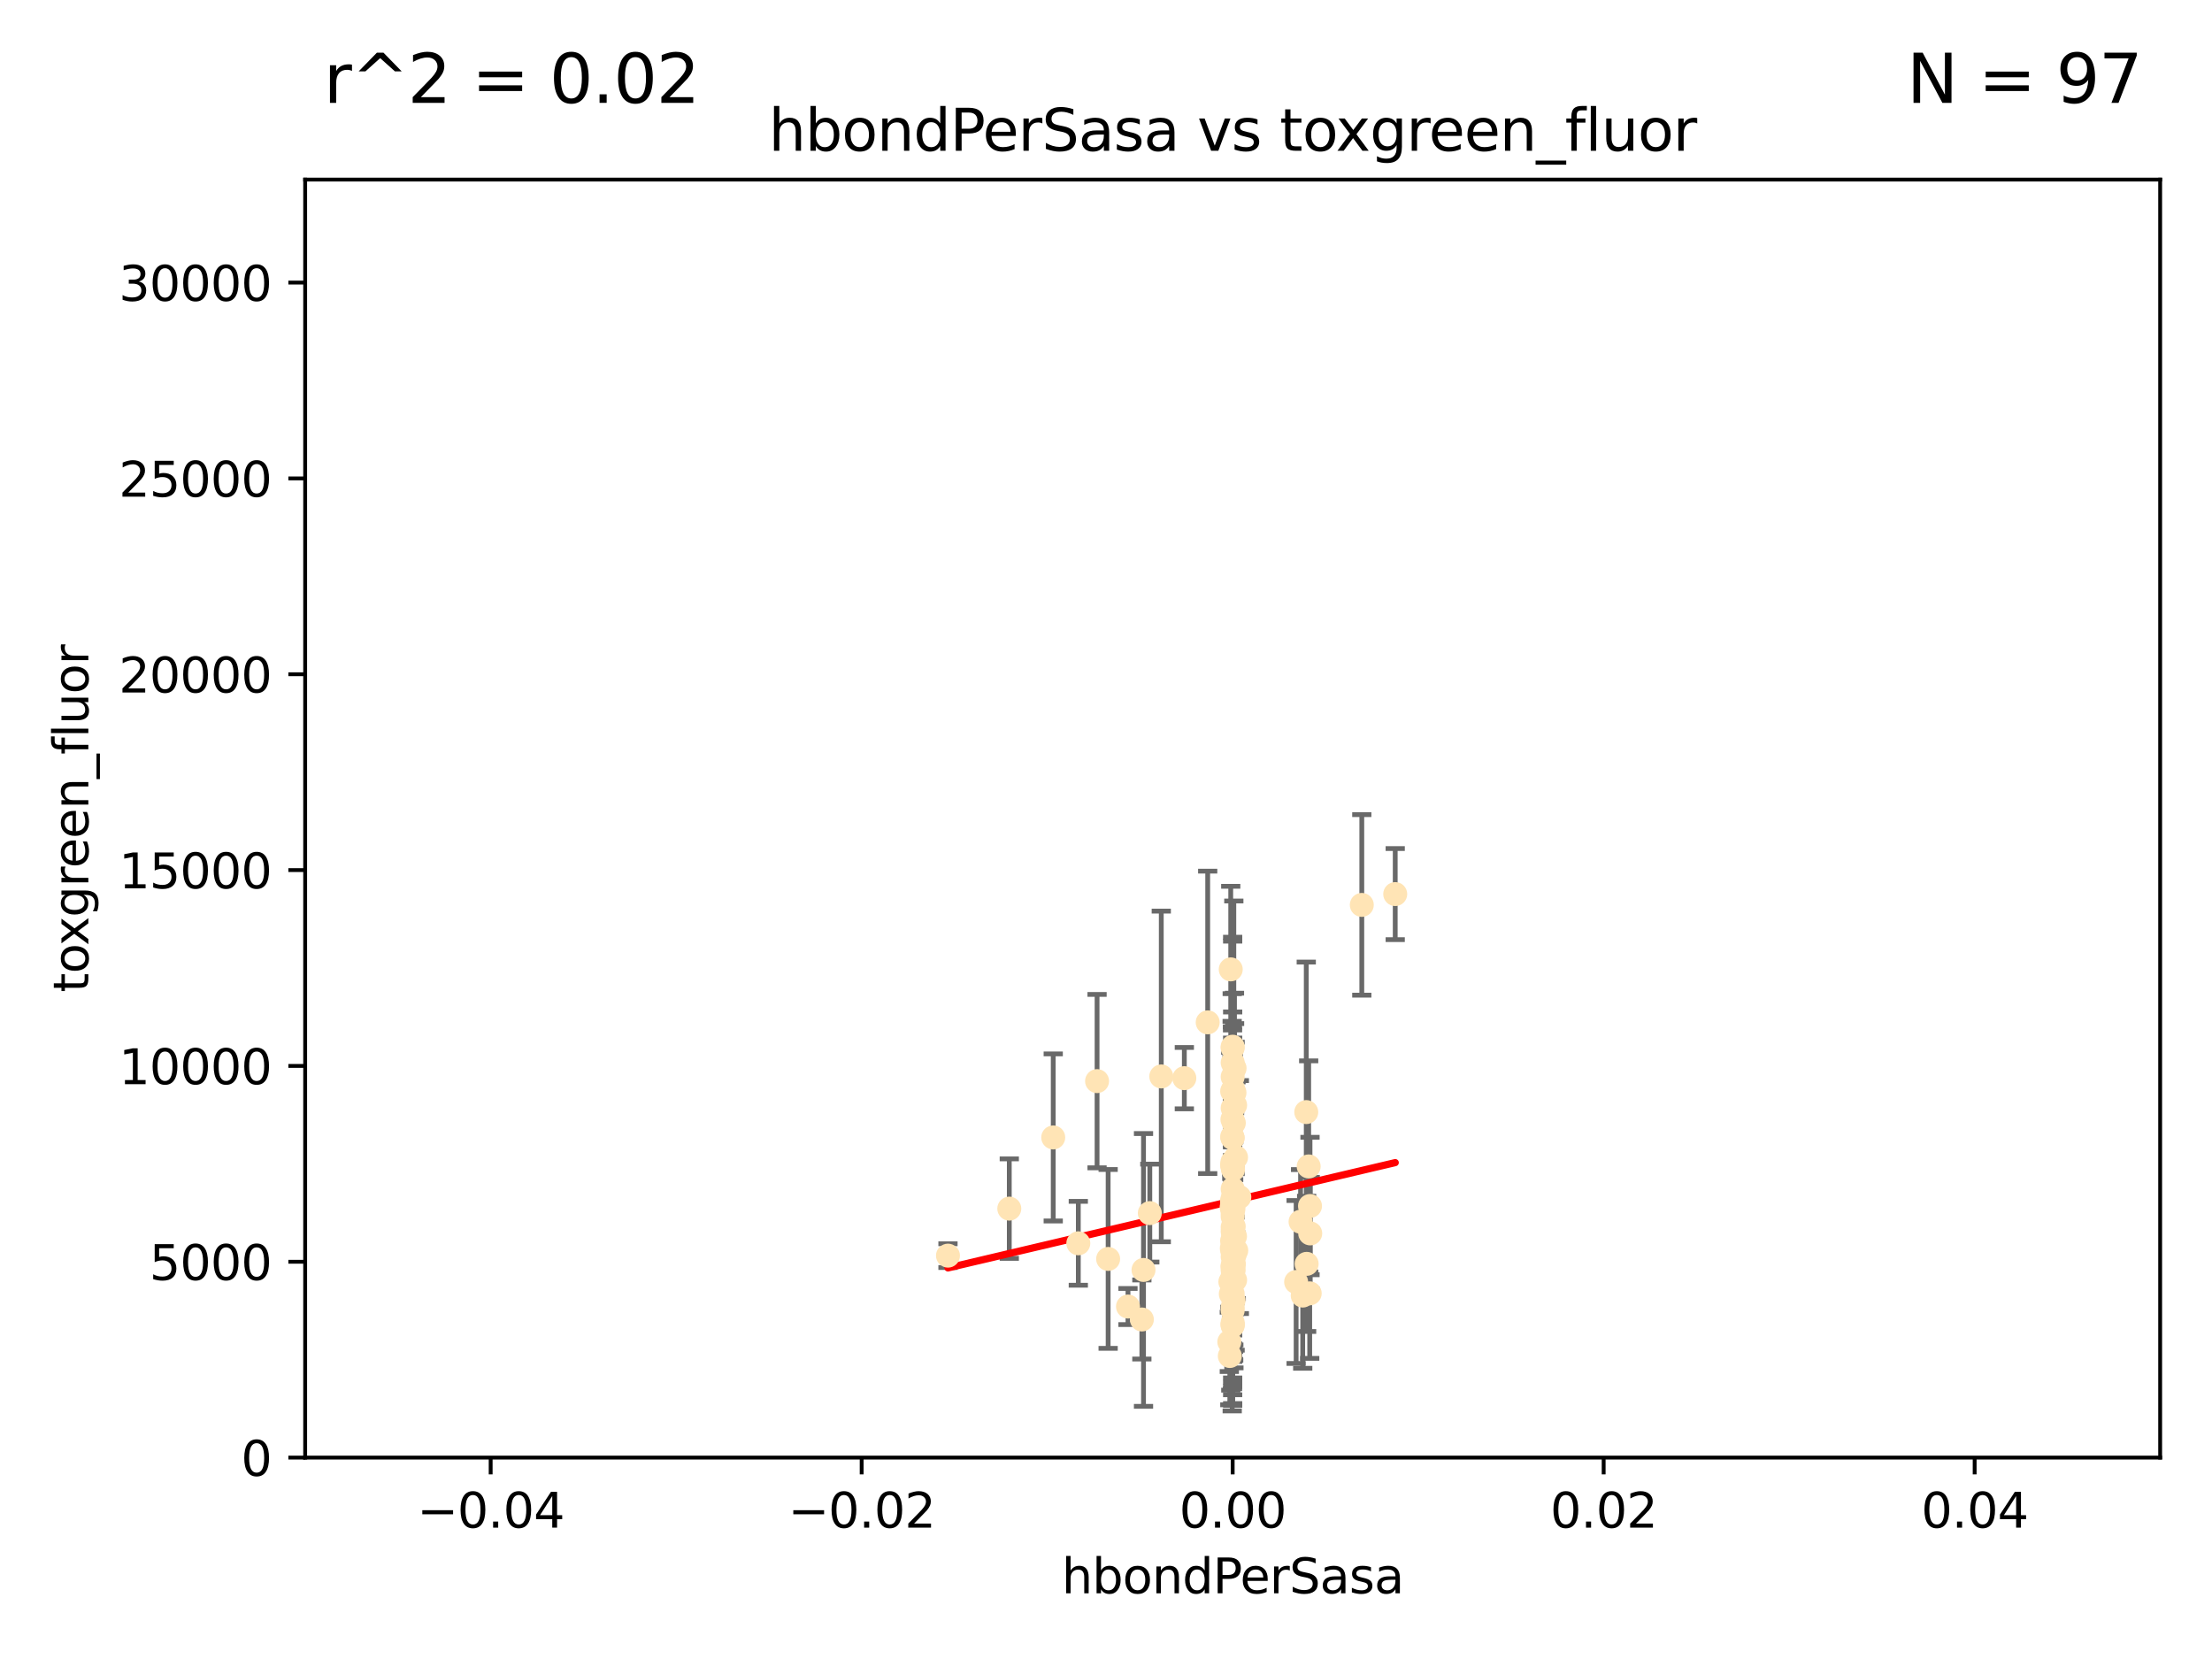 <?xml version="1.0" encoding="utf-8" standalone="no"?>
<!DOCTYPE svg PUBLIC "-//W3C//DTD SVG 1.1//EN"
  "http://www.w3.org/Graphics/SVG/1.1/DTD/svg11.dtd">
<svg xmlns:xlink="http://www.w3.org/1999/xlink" width="460.8pt" height="345.6pt" viewBox="0 0 460.8 345.6" xmlns="http://www.w3.org/2000/svg" version="1.1">
 <defs>
  <style type="text/css">*{stroke-linejoin: round; stroke-linecap: butt}</style>
 </defs>
 <g id="figure_1">
  <g id="patch_1">
   <path d="M 0 345.6 
L 460.8 345.6 
L 460.8 0 
L 0 0 
z
" style="fill: #ffffff"/>
  </g>
  <g id="axes_1">
   <g id="patch_2">
    <path d="M 63.571 303.64 
L 450 303.64 
L 450 37.411 
L 63.571 37.411 
z
" style="fill: #ffffff"/>
   </g>
   <g id="PathCollection_1">
    <defs>
     <path id="me60bfd8714" d="M 0 1.118 
C 0.297 1.118 0.581 1 0.791 0.791 
C 1 0.581 1.118 0.297 1.118 0 
C 1.118 -0.297 1 -0.581 0.791 -0.791 
C 0.581 -1 0.297 -1.118 0 -1.118 
C -0.297 -1.118 -0.581 -1 -0.791 -0.791 
C -1 -0.581 -1.118 -0.297 -1.118 0 
C -1.118 0.297 -1 0.581 -0.791 0.791 
C -0.581 1 -0.297 1.118 0 1.118 
z
" style="stroke: #ffe4b5"/>
    </defs>
    <g clip-path="url(#pd0a1c574af)">
     <use xlink:href="#me60bfd8714" x="256.786" y="221.368" style="fill: #ffe4b5; stroke: #ffe4b5"/>
     <use xlink:href="#me60bfd8714" x="256.94" y="251.854" style="fill: #ffe4b5; stroke: #ffe4b5"/>
     <use xlink:href="#me60bfd8714" x="283.687" y="188.508" style="fill: #ffe4b5; stroke: #ffe4b5"/>
     <use xlink:href="#me60bfd8714" x="230.845" y="262.257" style="fill: #ffe4b5; stroke: #ffe4b5"/>
     <use xlink:href="#me60bfd8714" x="256.753" y="242.032" style="fill: #ffe4b5; stroke: #ffe4b5"/>
     <use xlink:href="#me60bfd8714" x="210.253" y="251.778" style="fill: #ffe4b5; stroke: #ffe4b5"/>
     <use xlink:href="#me60bfd8714" x="246.719" y="224.599" style="fill: #ffe4b5; stroke: #ffe4b5"/>
     <use xlink:href="#me60bfd8714" x="256.786" y="230.814" style="fill: #ffe4b5; stroke: #ffe4b5"/>
     <use xlink:href="#me60bfd8714" x="256.786" y="218.05" style="fill: #ffe4b5; stroke: #ffe4b5"/>
     <use xlink:href="#me60bfd8714" x="241.915" y="224.242" style="fill: #ffe4b5; stroke: #ffe4b5"/>
     <use xlink:href="#me60bfd8714" x="251.585" y="212.975" style="fill: #ffe4b5; stroke: #ffe4b5"/>
     <use xlink:href="#me60bfd8714" x="256.786" y="255.63" style="fill: #ffe4b5; stroke: #ffe4b5"/>
     <use xlink:href="#me60bfd8714" x="256.786" y="251.868" style="fill: #ffe4b5; stroke: #ffe4b5"/>
     <use xlink:href="#me60bfd8714" x="257.006" y="255.498" style="fill: #ffe4b5; stroke: #ffe4b5"/>
     <use xlink:href="#me60bfd8714" x="257.164" y="227.64" style="fill: #ffe4b5; stroke: #ffe4b5"/>
     <use xlink:href="#me60bfd8714" x="256.194" y="282.477" style="fill: #ffe4b5; stroke: #ffe4b5"/>
     <use xlink:href="#me60bfd8714" x="257.028" y="233.934" style="fill: #ffe4b5; stroke: #ffe4b5"/>
     <use xlink:href="#me60bfd8714" x="256.978" y="270.866" style="fill: #ffe4b5; stroke: #ffe4b5"/>
     <use xlink:href="#me60bfd8714" x="256.687" y="236.783" style="fill: #ffe4b5; stroke: #ffe4b5"/>
     <use xlink:href="#me60bfd8714" x="256.693" y="250.459" style="fill: #ffe4b5; stroke: #ffe4b5"/>
     <use xlink:href="#me60bfd8714" x="256.786" y="265.821" style="fill: #ffe4b5; stroke: #ffe4b5"/>
     <use xlink:href="#me60bfd8714" x="257.049" y="263.335" style="fill: #ffe4b5; stroke: #ffe4b5"/>
     <use xlink:href="#me60bfd8714" x="256.786" y="276.165" style="fill: #ffe4b5; stroke: #ffe4b5"/>
     <use xlink:href="#me60bfd8714" x="257.185" y="222.528" style="fill: #ffe4b5; stroke: #ffe4b5"/>
     <use xlink:href="#me60bfd8714" x="256.786" y="275.982" style="fill: #ffe4b5; stroke: #ffe4b5"/>
     <use xlink:href="#me60bfd8714" x="256.917" y="251.276" style="fill: #ffe4b5; stroke: #ffe4b5"/>
     <use xlink:href="#me60bfd8714" x="256.66" y="242.673" style="fill: #ffe4b5; stroke: #ffe4b5"/>
     <use xlink:href="#me60bfd8714" x="238.214" y="264.551" style="fill: #ffe4b5; stroke: #ffe4b5"/>
     <use xlink:href="#me60bfd8714" x="256.738" y="233.19" style="fill: #ffe4b5; stroke: #ffe4b5"/>
     <use xlink:href="#me60bfd8714" x="257.275" y="257.558" style="fill: #ffe4b5; stroke: #ffe4b5"/>
     <use xlink:href="#me60bfd8714" x="256.786" y="251.274" style="fill: #ffe4b5; stroke: #ffe4b5"/>
     <use xlink:href="#me60bfd8714" x="257.181" y="261.441" style="fill: #ffe4b5; stroke: #ffe4b5"/>
     <use xlink:href="#me60bfd8714" x="256.994" y="264.556" style="fill: #ffe4b5; stroke: #ffe4b5"/>
     <use xlink:href="#me60bfd8714" x="256.786" y="263.625" style="fill: #ffe4b5; stroke: #ffe4b5"/>
     <use xlink:href="#me60bfd8714" x="270.931" y="254.506" style="fill: #ffe4b5; stroke: #ffe4b5"/>
     <use xlink:href="#me60bfd8714" x="256.915" y="242.05" style="fill: #ffe4b5; stroke: #ffe4b5"/>
     <use xlink:href="#me60bfd8714" x="256.569" y="251.512" style="fill: #ffe4b5; stroke: #ffe4b5"/>
     <use xlink:href="#me60bfd8714" x="257.489" y="241.107" style="fill: #ffe4b5; stroke: #ffe4b5"/>
     <use xlink:href="#me60bfd8714" x="272.196" y="263.283" style="fill: #ffe4b5; stroke: #ffe4b5"/>
     <use xlink:href="#me60bfd8714" x="228.539" y="225.216" style="fill: #ffe4b5; stroke: #ffe4b5"/>
     <use xlink:href="#me60bfd8714" x="256.786" y="243.252" style="fill: #ffe4b5; stroke: #ffe4b5"/>
     <use xlink:href="#me60bfd8714" x="256.786" y="224.314" style="fill: #ffe4b5; stroke: #ffe4b5"/>
     <use xlink:href="#me60bfd8714" x="256.385" y="201.938" style="fill: #ffe4b5; stroke: #ffe4b5"/>
     <use xlink:href="#me60bfd8714" x="239.526" y="252.712" style="fill: #ffe4b5; stroke: #ffe4b5"/>
     <use xlink:href="#me60bfd8714" x="256.786" y="256.511" style="fill: #ffe4b5; stroke: #ffe4b5"/>
     <use xlink:href="#me60bfd8714" x="256.786" y="251.434" style="fill: #ffe4b5; stroke: #ffe4b5"/>
     <use xlink:href="#me60bfd8714" x="272.622" y="242.986" style="fill: #ffe4b5; stroke: #ffe4b5"/>
     <use xlink:href="#me60bfd8714" x="257.297" y="249.014" style="fill: #ffe4b5; stroke: #ffe4b5"/>
     <use xlink:href="#me60bfd8714" x="256.786" y="260.79" style="fill: #ffe4b5; stroke: #ffe4b5"/>
     <use xlink:href="#me60bfd8714" x="256.786" y="247.687" style="fill: #ffe4b5; stroke: #ffe4b5"/>
     <use xlink:href="#me60bfd8714" x="270.007" y="267.059" style="fill: #ffe4b5; stroke: #ffe4b5"/>
     <use xlink:href="#me60bfd8714" x="271.381" y="269.889" style="fill: #ffe4b5; stroke: #ffe4b5"/>
     <use xlink:href="#me60bfd8714" x="256.927" y="260.017" style="fill: #ffe4b5; stroke: #ffe4b5"/>
     <use xlink:href="#me60bfd8714" x="256.786" y="242.844" style="fill: #ffe4b5; stroke: #ffe4b5"/>
     <use xlink:href="#me60bfd8714" x="256.786" y="237.022" style="fill: #ffe4b5; stroke: #ffe4b5"/>
     <use xlink:href="#me60bfd8714" x="256.786" y="269.503" style="fill: #ffe4b5; stroke: #ffe4b5"/>
     <use xlink:href="#me60bfd8714" x="256.786" y="260.267" style="fill: #ffe4b5; stroke: #ffe4b5"/>
     <use xlink:href="#me60bfd8714" x="256.875" y="257.032" style="fill: #ffe4b5; stroke: #ffe4b5"/>
     <use xlink:href="#me60bfd8714" x="256.786" y="272.268" style="fill: #ffe4b5; stroke: #ffe4b5"/>
     <use xlink:href="#me60bfd8714" x="256.915" y="226.921" style="fill: #ffe4b5; stroke: #ffe4b5"/>
     <use xlink:href="#me60bfd8714" x="272.118" y="231.666" style="fill: #ffe4b5; stroke: #ffe4b5"/>
     <use xlink:href="#me60bfd8714" x="272.899" y="251.234" style="fill: #ffe4b5; stroke: #ffe4b5"/>
     <use xlink:href="#me60bfd8714" x="197.48" y="261.572" style="fill: #ffe4b5; stroke: #ffe4b5"/>
     <use xlink:href="#me60bfd8714" x="256.786" y="264.602" style="fill: #ffe4b5; stroke: #ffe4b5"/>
     <use xlink:href="#me60bfd8714" x="256.089" y="279.533" style="fill: #ffe4b5; stroke: #ffe4b5"/>
     <use xlink:href="#me60bfd8714" x="256.398" y="269.56" style="fill: #ffe4b5; stroke: #ffe4b5"/>
     <use xlink:href="#me60bfd8714" x="272.838" y="269.431" style="fill: #ffe4b5; stroke: #ffe4b5"/>
     <use xlink:href="#me60bfd8714" x="256.786" y="253.432" style="fill: #ffe4b5; stroke: #ffe4b5"/>
     <use xlink:href="#me60bfd8714" x="256.304" y="267.022" style="fill: #ffe4b5; stroke: #ffe4b5"/>
     <use xlink:href="#me60bfd8714" x="290.65" y="186.253" style="fill: #ffe4b5; stroke: #ffe4b5"/>
     <use xlink:href="#me60bfd8714" x="256.786" y="259.843" style="fill: #ffe4b5; stroke: #ffe4b5"/>
     <use xlink:href="#me60bfd8714" x="256.608" y="260.049" style="fill: #ffe4b5; stroke: #ffe4b5"/>
     <use xlink:href="#me60bfd8714" x="256.671" y="258.489" style="fill: #ffe4b5; stroke: #ffe4b5"/>
     <use xlink:href="#me60bfd8714" x="256.761" y="237.057" style="fill: #ffe4b5; stroke: #ffe4b5"/>
     <use xlink:href="#me60bfd8714" x="257.537" y="260.503" style="fill: #ffe4b5; stroke: #ffe4b5"/>
     <use xlink:href="#me60bfd8714" x="272.946" y="256.941" style="fill: #ffe4b5; stroke: #ffe4b5"/>
     <use xlink:href="#me60bfd8714" x="256.786" y="261.805" style="fill: #ffe4b5; stroke: #ffe4b5"/>
     <use xlink:href="#me60bfd8714" x="256.786" y="264.004" style="fill: #ffe4b5; stroke: #ffe4b5"/>
     <use xlink:href="#me60bfd8714" x="256.786" y="260.753" style="fill: #ffe4b5; stroke: #ffe4b5"/>
     <use xlink:href="#me60bfd8714" x="256.786" y="252.678" style="fill: #ffe4b5; stroke: #ffe4b5"/>
     <use xlink:href="#me60bfd8714" x="256.681" y="227.329" style="fill: #ffe4b5; stroke: #ffe4b5"/>
     <use xlink:href="#me60bfd8714" x="256.763" y="275.892" style="fill: #ffe4b5; stroke: #ffe4b5"/>
     <use xlink:href="#me60bfd8714" x="256.974" y="266.318" style="fill: #ffe4b5; stroke: #ffe4b5"/>
     <use xlink:href="#me60bfd8714" x="256.786" y="263.766" style="fill: #ffe4b5; stroke: #ffe4b5"/>
     <use xlink:href="#me60bfd8714" x="256.862" y="243.628" style="fill: #ffe4b5; stroke: #ffe4b5"/>
     <use xlink:href="#me60bfd8714" x="257.294" y="266.659" style="fill: #ffe4b5; stroke: #ffe4b5"/>
     <use xlink:href="#me60bfd8714" x="256.786" y="272.984" style="fill: #ffe4b5; stroke: #ffe4b5"/>
     <use xlink:href="#me60bfd8714" x="256.786" y="218.283" style="fill: #ffe4b5; stroke: #ffe4b5"/>
     <use xlink:href="#me60bfd8714" x="256.661" y="250.194" style="fill: #ffe4b5; stroke: #ffe4b5"/>
     <use xlink:href="#me60bfd8714" x="256.786" y="249.569" style="fill: #ffe4b5; stroke: #ffe4b5"/>
     <use xlink:href="#me60bfd8714" x="237.871" y="274.872" style="fill: #ffe4b5; stroke: #ffe4b5"/>
     <use xlink:href="#me60bfd8714" x="224.632" y="259.002" style="fill: #ffe4b5; stroke: #ffe4b5"/>
     <use xlink:href="#me60bfd8714" x="256.786" y="275.488" style="fill: #ffe4b5; stroke: #ffe4b5"/>
     <use xlink:href="#me60bfd8714" x="219.407" y="236.948" style="fill: #ffe4b5; stroke: #ffe4b5"/>
     <use xlink:href="#me60bfd8714" x="257.298" y="230.223" style="fill: #ffe4b5; stroke: #ffe4b5"/>
     <use xlink:href="#me60bfd8714" x="258.18" y="249.369" style="fill: #ffe4b5; stroke: #ffe4b5"/>
     <use xlink:href="#me60bfd8714" x="234.98" y="272.175" style="fill: #ffe4b5; stroke: #ffe4b5"/>
    </g>
   </g>
   <g id="matplotlib.axis_1">
    <g id="xtick_1">
     <g id="line2d_1">
      <defs>
       <path id="md5f76b99ad" d="M 0 0 
L 0 3.5 
" style="stroke: #000000; stroke-width: 0.8"/>
      </defs>
      <g>
       <use xlink:href="#md5f76b99ad" x="102.214" y="303.64" style="stroke: #000000; stroke-width: 0.8"/>
      </g>
     </g>
     <g id="text_1">
      <!-- −0.04 -->
      <g transform="translate(86.891 318.238)scale(0.1 -0.1)">
       <defs>
        <path id="DejaVuSans-2212" d="M 678 2272 
L 4684 2272 
L 4684 1741 
L 678 1741 
L 678 2272 
z
" transform="scale(0.016)"/>
        <path id="DejaVuSans-30" d="M 2034 4250 
Q 1547 4250 1301 3770 
Q 1056 3291 1056 2328 
Q 1056 1369 1301 889 
Q 1547 409 2034 409 
Q 2525 409 2770 889 
Q 3016 1369 3016 2328 
Q 3016 3291 2770 3770 
Q 2525 4250 2034 4250 
z
M 2034 4750 
Q 2819 4750 3233 4129 
Q 3647 3509 3647 2328 
Q 3647 1150 3233 529 
Q 2819 -91 2034 -91 
Q 1250 -91 836 529 
Q 422 1150 422 2328 
Q 422 3509 836 4129 
Q 1250 4750 2034 4750 
z
" transform="scale(0.016)"/>
        <path id="DejaVuSans-2e" d="M 684 794 
L 1344 794 
L 1344 0 
L 684 0 
L 684 794 
z
" transform="scale(0.016)"/>
        <path id="DejaVuSans-34" d="M 2419 4116 
L 825 1625 
L 2419 1625 
L 2419 4116 
z
M 2253 4666 
L 3047 4666 
L 3047 1625 
L 3713 1625 
L 3713 1100 
L 3047 1100 
L 3047 0 
L 2419 0 
L 2419 1100 
L 313 1100 
L 313 1709 
L 2253 4666 
z
" transform="scale(0.016)"/>
       </defs>
       <use xlink:href="#DejaVuSans-2212"/>
       <use xlink:href="#DejaVuSans-30" x="83.789"/>
       <use xlink:href="#DejaVuSans-2e" x="147.412"/>
       <use xlink:href="#DejaVuSans-30" x="179.199"/>
       <use xlink:href="#DejaVuSans-34" x="242.822"/>
      </g>
     </g>
    </g>
    <g id="xtick_2">
     <g id="line2d_2">
      <g>
       <use xlink:href="#md5f76b99ad" x="179.5" y="303.64" style="stroke: #000000; stroke-width: 0.8"/>
      </g>
     </g>
     <g id="text_2">
      <!-- −0.02 -->
      <g transform="translate(164.177 318.238)scale(0.1 -0.1)">
       <defs>
        <path id="DejaVuSans-32" d="M 1228 531 
L 3431 531 
L 3431 0 
L 469 0 
L 469 531 
Q 828 903 1448 1529 
Q 2069 2156 2228 2338 
Q 2531 2678 2651 2914 
Q 2772 3150 2772 3378 
Q 2772 3750 2511 3984 
Q 2250 4219 1831 4219 
Q 1534 4219 1204 4116 
Q 875 4013 500 3803 
L 500 4441 
Q 881 4594 1212 4672 
Q 1544 4750 1819 4750 
Q 2544 4750 2975 4387 
Q 3406 4025 3406 3419 
Q 3406 3131 3298 2873 
Q 3191 2616 2906 2266 
Q 2828 2175 2409 1742 
Q 1991 1309 1228 531 
z
" transform="scale(0.016)"/>
       </defs>
       <use xlink:href="#DejaVuSans-2212"/>
       <use xlink:href="#DejaVuSans-30" x="83.789"/>
       <use xlink:href="#DejaVuSans-2e" x="147.412"/>
       <use xlink:href="#DejaVuSans-30" x="179.199"/>
       <use xlink:href="#DejaVuSans-32" x="242.822"/>
      </g>
     </g>
    </g>
    <g id="xtick_3">
     <g id="line2d_3">
      <g>
       <use xlink:href="#md5f76b99ad" x="256.786" y="303.64" style="stroke: #000000; stroke-width: 0.8"/>
      </g>
     </g>
     <g id="text_3">
      <!-- 0.00 -->
      <g transform="translate(245.653 318.238)scale(0.1 -0.1)">
       <use xlink:href="#DejaVuSans-30"/>
       <use xlink:href="#DejaVuSans-2e" x="63.623"/>
       <use xlink:href="#DejaVuSans-30" x="95.41"/>
       <use xlink:href="#DejaVuSans-30" x="159.033"/>
      </g>
     </g>
    </g>
    <g id="xtick_4">
     <g id="line2d_4">
      <g>
       <use xlink:href="#md5f76b99ad" x="334.071" y="303.64" style="stroke: #000000; stroke-width: 0.8"/>
      </g>
     </g>
     <g id="text_4">
      <!-- 0.02 -->
      <g transform="translate(322.939 318.238)scale(0.1 -0.1)">
       <use xlink:href="#DejaVuSans-30"/>
       <use xlink:href="#DejaVuSans-2e" x="63.623"/>
       <use xlink:href="#DejaVuSans-30" x="95.41"/>
       <use xlink:href="#DejaVuSans-32" x="159.033"/>
      </g>
     </g>
    </g>
    <g id="xtick_5">
     <g id="line2d_5">
      <g>
       <use xlink:href="#md5f76b99ad" x="411.357" y="303.64" style="stroke: #000000; stroke-width: 0.8"/>
      </g>
     </g>
     <g id="text_5">
      <!-- 0.04 -->
      <g transform="translate(400.224 318.238)scale(0.1 -0.1)">
       <use xlink:href="#DejaVuSans-30"/>
       <use xlink:href="#DejaVuSans-2e" x="63.623"/>
       <use xlink:href="#DejaVuSans-30" x="95.41"/>
       <use xlink:href="#DejaVuSans-34" x="159.033"/>
      </g>
     </g>
    </g>
    <g id="text_6">
     <!-- hbondPerSasa -->
     <g transform="translate(221.168 331.917)scale(0.1 -0.1)">
      <defs>
       <path id="DejaVuSans-68" d="M 3513 2113 
L 3513 0 
L 2938 0 
L 2938 2094 
Q 2938 2591 2744 2837 
Q 2550 3084 2163 3084 
Q 1697 3084 1428 2787 
Q 1159 2491 1159 1978 
L 1159 0 
L 581 0 
L 581 4863 
L 1159 4863 
L 1159 2956 
Q 1366 3272 1645 3428 
Q 1925 3584 2291 3584 
Q 2894 3584 3203 3211 
Q 3513 2838 3513 2113 
z
" transform="scale(0.016)"/>
       <path id="DejaVuSans-62" d="M 3116 1747 
Q 3116 2381 2855 2742 
Q 2594 3103 2138 3103 
Q 1681 3103 1420 2742 
Q 1159 2381 1159 1747 
Q 1159 1113 1420 752 
Q 1681 391 2138 391 
Q 2594 391 2855 752 
Q 3116 1113 3116 1747 
z
M 1159 2969 
Q 1341 3281 1617 3432 
Q 1894 3584 2278 3584 
Q 2916 3584 3314 3078 
Q 3713 2572 3713 1747 
Q 3713 922 3314 415 
Q 2916 -91 2278 -91 
Q 1894 -91 1617 61 
Q 1341 213 1159 525 
L 1159 0 
L 581 0 
L 581 4863 
L 1159 4863 
L 1159 2969 
z
" transform="scale(0.016)"/>
       <path id="DejaVuSans-6f" d="M 1959 3097 
Q 1497 3097 1228 2736 
Q 959 2375 959 1747 
Q 959 1119 1226 758 
Q 1494 397 1959 397 
Q 2419 397 2687 759 
Q 2956 1122 2956 1747 
Q 2956 2369 2687 2733 
Q 2419 3097 1959 3097 
z
M 1959 3584 
Q 2709 3584 3137 3096 
Q 3566 2609 3566 1747 
Q 3566 888 3137 398 
Q 2709 -91 1959 -91 
Q 1206 -91 779 398 
Q 353 888 353 1747 
Q 353 2609 779 3096 
Q 1206 3584 1959 3584 
z
" transform="scale(0.016)"/>
       <path id="DejaVuSans-6e" d="M 3513 2113 
L 3513 0 
L 2938 0 
L 2938 2094 
Q 2938 2591 2744 2837 
Q 2550 3084 2163 3084 
Q 1697 3084 1428 2787 
Q 1159 2491 1159 1978 
L 1159 0 
L 581 0 
L 581 3500 
L 1159 3500 
L 1159 2956 
Q 1366 3272 1645 3428 
Q 1925 3584 2291 3584 
Q 2894 3584 3203 3211 
Q 3513 2838 3513 2113 
z
" transform="scale(0.016)"/>
       <path id="DejaVuSans-64" d="M 2906 2969 
L 2906 4863 
L 3481 4863 
L 3481 0 
L 2906 0 
L 2906 525 
Q 2725 213 2448 61 
Q 2172 -91 1784 -91 
Q 1150 -91 751 415 
Q 353 922 353 1747 
Q 353 2572 751 3078 
Q 1150 3584 1784 3584 
Q 2172 3584 2448 3432 
Q 2725 3281 2906 2969 
z
M 947 1747 
Q 947 1113 1208 752 
Q 1469 391 1925 391 
Q 2381 391 2643 752 
Q 2906 1113 2906 1747 
Q 2906 2381 2643 2742 
Q 2381 3103 1925 3103 
Q 1469 3103 1208 2742 
Q 947 2381 947 1747 
z
" transform="scale(0.016)"/>
       <path id="DejaVuSans-50" d="M 1259 4147 
L 1259 2394 
L 2053 2394 
Q 2494 2394 2734 2622 
Q 2975 2850 2975 3272 
Q 2975 3691 2734 3919 
Q 2494 4147 2053 4147 
L 1259 4147 
z
M 628 4666 
L 2053 4666 
Q 2838 4666 3239 4311 
Q 3641 3956 3641 3272 
Q 3641 2581 3239 2228 
Q 2838 1875 2053 1875 
L 1259 1875 
L 1259 0 
L 628 0 
L 628 4666 
z
" transform="scale(0.016)"/>
       <path id="DejaVuSans-65" d="M 3597 1894 
L 3597 1613 
L 953 1613 
Q 991 1019 1311 708 
Q 1631 397 2203 397 
Q 2534 397 2845 478 
Q 3156 559 3463 722 
L 3463 178 
Q 3153 47 2828 -22 
Q 2503 -91 2169 -91 
Q 1331 -91 842 396 
Q 353 884 353 1716 
Q 353 2575 817 3079 
Q 1281 3584 2069 3584 
Q 2775 3584 3186 3129 
Q 3597 2675 3597 1894 
z
M 3022 2063 
Q 3016 2534 2758 2815 
Q 2500 3097 2075 3097 
Q 1594 3097 1305 2825 
Q 1016 2553 972 2059 
L 3022 2063 
z
" transform="scale(0.016)"/>
       <path id="DejaVuSans-72" d="M 2631 2963 
Q 2534 3019 2420 3045 
Q 2306 3072 2169 3072 
Q 1681 3072 1420 2755 
Q 1159 2438 1159 1844 
L 1159 0 
L 581 0 
L 581 3500 
L 1159 3500 
L 1159 2956 
Q 1341 3275 1631 3429 
Q 1922 3584 2338 3584 
Q 2397 3584 2469 3576 
Q 2541 3569 2628 3553 
L 2631 2963 
z
" transform="scale(0.016)"/>
       <path id="DejaVuSans-53" d="M 3425 4513 
L 3425 3897 
Q 3066 4069 2747 4153 
Q 2428 4238 2131 4238 
Q 1616 4238 1336 4038 
Q 1056 3838 1056 3469 
Q 1056 3159 1242 3001 
Q 1428 2844 1947 2747 
L 2328 2669 
Q 3034 2534 3370 2195 
Q 3706 1856 3706 1288 
Q 3706 609 3251 259 
Q 2797 -91 1919 -91 
Q 1588 -91 1214 -16 
Q 841 59 441 206 
L 441 856 
Q 825 641 1194 531 
Q 1563 422 1919 422 
Q 2459 422 2753 634 
Q 3047 847 3047 1241 
Q 3047 1584 2836 1778 
Q 2625 1972 2144 2069 
L 1759 2144 
Q 1053 2284 737 2584 
Q 422 2884 422 3419 
Q 422 4038 858 4394 
Q 1294 4750 2059 4750 
Q 2388 4750 2728 4690 
Q 3069 4631 3425 4513 
z
" transform="scale(0.016)"/>
       <path id="DejaVuSans-61" d="M 2194 1759 
Q 1497 1759 1228 1600 
Q 959 1441 959 1056 
Q 959 750 1161 570 
Q 1363 391 1709 391 
Q 2188 391 2477 730 
Q 2766 1069 2766 1631 
L 2766 1759 
L 2194 1759 
z
M 3341 1997 
L 3341 0 
L 2766 0 
L 2766 531 
Q 2569 213 2275 61 
Q 1981 -91 1556 -91 
Q 1019 -91 701 211 
Q 384 513 384 1019 
Q 384 1609 779 1909 
Q 1175 2209 1959 2209 
L 2766 2209 
L 2766 2266 
Q 2766 2663 2505 2880 
Q 2244 3097 1772 3097 
Q 1472 3097 1187 3025 
Q 903 2953 641 2809 
L 641 3341 
Q 956 3463 1253 3523 
Q 1550 3584 1831 3584 
Q 2591 3584 2966 3190 
Q 3341 2797 3341 1997 
z
" transform="scale(0.016)"/>
       <path id="DejaVuSans-73" d="M 2834 3397 
L 2834 2853 
Q 2591 2978 2328 3040 
Q 2066 3103 1784 3103 
Q 1356 3103 1142 2972 
Q 928 2841 928 2578 
Q 928 2378 1081 2264 
Q 1234 2150 1697 2047 
L 1894 2003 
Q 2506 1872 2764 1633 
Q 3022 1394 3022 966 
Q 3022 478 2636 193 
Q 2250 -91 1575 -91 
Q 1294 -91 989 -36 
Q 684 19 347 128 
L 347 722 
Q 666 556 975 473 
Q 1284 391 1588 391 
Q 1994 391 2212 530 
Q 2431 669 2431 922 
Q 2431 1156 2273 1281 
Q 2116 1406 1581 1522 
L 1381 1569 
Q 847 1681 609 1914 
Q 372 2147 372 2553 
Q 372 3047 722 3315 
Q 1072 3584 1716 3584 
Q 2034 3584 2315 3537 
Q 2597 3491 2834 3397 
z
" transform="scale(0.016)"/>
      </defs>
      <use xlink:href="#DejaVuSans-68"/>
      <use xlink:href="#DejaVuSans-62" x="63.379"/>
      <use xlink:href="#DejaVuSans-6f" x="126.855"/>
      <use xlink:href="#DejaVuSans-6e" x="188.037"/>
      <use xlink:href="#DejaVuSans-64" x="251.416"/>
      <use xlink:href="#DejaVuSans-50" x="314.893"/>
      <use xlink:href="#DejaVuSans-65" x="371.57"/>
      <use xlink:href="#DejaVuSans-72" x="433.094"/>
      <use xlink:href="#DejaVuSans-53" x="474.207"/>
      <use xlink:href="#DejaVuSans-61" x="537.684"/>
      <use xlink:href="#DejaVuSans-73" x="598.963"/>
      <use xlink:href="#DejaVuSans-61" x="651.062"/>
     </g>
    </g>
   </g>
   <g id="matplotlib.axis_2">
    <g id="ytick_1">
     <g id="line2d_6">
      <defs>
       <path id="mc8e02dd78f" d="M 0 0 
L -3.5 0 
" style="stroke: #000000; stroke-width: 0.8"/>
      </defs>
      <g>
       <use xlink:href="#mc8e02dd78f" x="63.571" y="303.64" style="stroke: #000000; stroke-width: 0.8"/>
      </g>
     </g>
     <g id="text_7">
      <!-- 0 -->
      <g transform="translate(50.209 307.439)scale(0.1 -0.1)">
       <use xlink:href="#DejaVuSans-30"/>
      </g>
     </g>
    </g>
    <g id="ytick_2">
     <g id="line2d_7">
      <g>
       <use xlink:href="#mc8e02dd78f" x="63.571" y="262.845" style="stroke: #000000; stroke-width: 0.8"/>
      </g>
     </g>
     <g id="text_8">
      <!-- 5000 -->
      <g transform="translate(31.121 266.644)scale(0.1 -0.1)">
       <defs>
        <path id="DejaVuSans-35" d="M 691 4666 
L 3169 4666 
L 3169 4134 
L 1269 4134 
L 1269 2991 
Q 1406 3038 1543 3061 
Q 1681 3084 1819 3084 
Q 2600 3084 3056 2656 
Q 3513 2228 3513 1497 
Q 3513 744 3044 326 
Q 2575 -91 1722 -91 
Q 1428 -91 1123 -41 
Q 819 9 494 109 
L 494 744 
Q 775 591 1075 516 
Q 1375 441 1709 441 
Q 2250 441 2565 725 
Q 2881 1009 2881 1497 
Q 2881 1984 2565 2268 
Q 2250 2553 1709 2553 
Q 1456 2553 1204 2497 
Q 953 2441 691 2322 
L 691 4666 
z
" transform="scale(0.016)"/>
       </defs>
       <use xlink:href="#DejaVuSans-35"/>
       <use xlink:href="#DejaVuSans-30" x="63.623"/>
       <use xlink:href="#DejaVuSans-30" x="127.246"/>
       <use xlink:href="#DejaVuSans-30" x="190.869"/>
      </g>
     </g>
    </g>
    <g id="ytick_3">
     <g id="line2d_8">
      <g>
       <use xlink:href="#mc8e02dd78f" x="63.571" y="222.05" style="stroke: #000000; stroke-width: 0.8"/>
      </g>
     </g>
     <g id="text_9">
      <!-- 10000 -->
      <g transform="translate(24.759 225.849)scale(0.1 -0.1)">
       <defs>
        <path id="DejaVuSans-31" d="M 794 531 
L 1825 531 
L 1825 4091 
L 703 3866 
L 703 4441 
L 1819 4666 
L 2450 4666 
L 2450 531 
L 3481 531 
L 3481 0 
L 794 0 
L 794 531 
z
" transform="scale(0.016)"/>
       </defs>
       <use xlink:href="#DejaVuSans-31"/>
       <use xlink:href="#DejaVuSans-30" x="63.623"/>
       <use xlink:href="#DejaVuSans-30" x="127.246"/>
       <use xlink:href="#DejaVuSans-30" x="190.869"/>
       <use xlink:href="#DejaVuSans-30" x="254.492"/>
      </g>
     </g>
    </g>
    <g id="ytick_4">
     <g id="line2d_9">
      <g>
       <use xlink:href="#mc8e02dd78f" x="63.571" y="181.255" style="stroke: #000000; stroke-width: 0.8"/>
      </g>
     </g>
     <g id="text_10">
      <!-- 15000 -->
      <g transform="translate(24.759 185.054)scale(0.1 -0.1)">
       <use xlink:href="#DejaVuSans-31"/>
       <use xlink:href="#DejaVuSans-35" x="63.623"/>
       <use xlink:href="#DejaVuSans-30" x="127.246"/>
       <use xlink:href="#DejaVuSans-30" x="190.869"/>
       <use xlink:href="#DejaVuSans-30" x="254.492"/>
      </g>
     </g>
    </g>
    <g id="ytick_5">
     <g id="line2d_10">
      <g>
       <use xlink:href="#mc8e02dd78f" x="63.571" y="140.459" style="stroke: #000000; stroke-width: 0.8"/>
      </g>
     </g>
     <g id="text_11">
      <!-- 20000 -->
      <g transform="translate(24.759 144.259)scale(0.1 -0.1)">
       <use xlink:href="#DejaVuSans-32"/>
       <use xlink:href="#DejaVuSans-30" x="63.623"/>
       <use xlink:href="#DejaVuSans-30" x="127.246"/>
       <use xlink:href="#DejaVuSans-30" x="190.869"/>
       <use xlink:href="#DejaVuSans-30" x="254.492"/>
      </g>
     </g>
    </g>
    <g id="ytick_6">
     <g id="line2d_11">
      <g>
       <use xlink:href="#mc8e02dd78f" x="63.571" y="99.664" style="stroke: #000000; stroke-width: 0.8"/>
      </g>
     </g>
     <g id="text_12">
      <!-- 25000 -->
      <g transform="translate(24.759 103.464)scale(0.1 -0.1)">
       <use xlink:href="#DejaVuSans-32"/>
       <use xlink:href="#DejaVuSans-35" x="63.623"/>
       <use xlink:href="#DejaVuSans-30" x="127.246"/>
       <use xlink:href="#DejaVuSans-30" x="190.869"/>
       <use xlink:href="#DejaVuSans-30" x="254.492"/>
      </g>
     </g>
    </g>
    <g id="ytick_7">
     <g id="line2d_12">
      <g>
       <use xlink:href="#mc8e02dd78f" x="63.571" y="58.869" style="stroke: #000000; stroke-width: 0.8"/>
      </g>
     </g>
     <g id="text_13">
      <!-- 30000 -->
      <g transform="translate(24.759 62.668)scale(0.1 -0.1)">
       <defs>
        <path id="DejaVuSans-33" d="M 2597 2516 
Q 3050 2419 3304 2112 
Q 3559 1806 3559 1356 
Q 3559 666 3084 287 
Q 2609 -91 1734 -91 
Q 1441 -91 1130 -33 
Q 819 25 488 141 
L 488 750 
Q 750 597 1062 519 
Q 1375 441 1716 441 
Q 2309 441 2620 675 
Q 2931 909 2931 1356 
Q 2931 1769 2642 2001 
Q 2353 2234 1838 2234 
L 1294 2234 
L 1294 2753 
L 1863 2753 
Q 2328 2753 2575 2939 
Q 2822 3125 2822 3475 
Q 2822 3834 2567 4026 
Q 2313 4219 1838 4219 
Q 1578 4219 1281 4162 
Q 984 4106 628 3988 
L 628 4550 
Q 988 4650 1302 4700 
Q 1616 4750 1894 4750 
Q 2613 4750 3031 4423 
Q 3450 4097 3450 3541 
Q 3450 3153 3228 2886 
Q 3006 2619 2597 2516 
z
" transform="scale(0.016)"/>
       </defs>
       <use xlink:href="#DejaVuSans-33"/>
       <use xlink:href="#DejaVuSans-30" x="63.623"/>
       <use xlink:href="#DejaVuSans-30" x="127.246"/>
       <use xlink:href="#DejaVuSans-30" x="190.869"/>
       <use xlink:href="#DejaVuSans-30" x="254.492"/>
      </g>
     </g>
    </g>
    <g id="text_14">
     <!-- toxgreen_fluor -->
     <g transform="translate(18.401 206.72)rotate(-90)scale(0.1 -0.1)">
      <defs>
       <path id="DejaVuSans-74" d="M 1172 4494 
L 1172 3500 
L 2356 3500 
L 2356 3053 
L 1172 3053 
L 1172 1153 
Q 1172 725 1289 603 
Q 1406 481 1766 481 
L 2356 481 
L 2356 0 
L 1766 0 
Q 1100 0 847 248 
Q 594 497 594 1153 
L 594 3053 
L 172 3053 
L 172 3500 
L 594 3500 
L 594 4494 
L 1172 4494 
z
" transform="scale(0.016)"/>
       <path id="DejaVuSans-78" d="M 3513 3500 
L 2247 1797 
L 3578 0 
L 2900 0 
L 1881 1375 
L 863 0 
L 184 0 
L 1544 1831 
L 300 3500 
L 978 3500 
L 1906 2253 
L 2834 3500 
L 3513 3500 
z
" transform="scale(0.016)"/>
       <path id="DejaVuSans-67" d="M 2906 1791 
Q 2906 2416 2648 2759 
Q 2391 3103 1925 3103 
Q 1463 3103 1205 2759 
Q 947 2416 947 1791 
Q 947 1169 1205 825 
Q 1463 481 1925 481 
Q 2391 481 2648 825 
Q 2906 1169 2906 1791 
z
M 3481 434 
Q 3481 -459 3084 -895 
Q 2688 -1331 1869 -1331 
Q 1566 -1331 1297 -1286 
Q 1028 -1241 775 -1147 
L 775 -588 
Q 1028 -725 1275 -790 
Q 1522 -856 1778 -856 
Q 2344 -856 2625 -561 
Q 2906 -266 2906 331 
L 2906 616 
Q 2728 306 2450 153 
Q 2172 0 1784 0 
Q 1141 0 747 490 
Q 353 981 353 1791 
Q 353 2603 747 3093 
Q 1141 3584 1784 3584 
Q 2172 3584 2450 3431 
Q 2728 3278 2906 2969 
L 2906 3500 
L 3481 3500 
L 3481 434 
z
" transform="scale(0.016)"/>
       <path id="DejaVuSans-5f" d="M 3263 -1063 
L 3263 -1509 
L -63 -1509 
L -63 -1063 
L 3263 -1063 
z
" transform="scale(0.016)"/>
       <path id="DejaVuSans-66" d="M 2375 4863 
L 2375 4384 
L 1825 4384 
Q 1516 4384 1395 4259 
Q 1275 4134 1275 3809 
L 1275 3500 
L 2222 3500 
L 2222 3053 
L 1275 3053 
L 1275 0 
L 697 0 
L 697 3053 
L 147 3053 
L 147 3500 
L 697 3500 
L 697 3744 
Q 697 4328 969 4595 
Q 1241 4863 1831 4863 
L 2375 4863 
z
" transform="scale(0.016)"/>
       <path id="DejaVuSans-6c" d="M 603 4863 
L 1178 4863 
L 1178 0 
L 603 0 
L 603 4863 
z
" transform="scale(0.016)"/>
       <path id="DejaVuSans-75" d="M 544 1381 
L 544 3500 
L 1119 3500 
L 1119 1403 
Q 1119 906 1312 657 
Q 1506 409 1894 409 
Q 2359 409 2629 706 
Q 2900 1003 2900 1516 
L 2900 3500 
L 3475 3500 
L 3475 0 
L 2900 0 
L 2900 538 
Q 2691 219 2414 64 
Q 2138 -91 1772 -91 
Q 1169 -91 856 284 
Q 544 659 544 1381 
z
M 1991 3584 
L 1991 3584 
z
" transform="scale(0.016)"/>
      </defs>
      <use xlink:href="#DejaVuSans-74"/>
      <use xlink:href="#DejaVuSans-6f" x="39.209"/>
      <use xlink:href="#DejaVuSans-78" x="97.266"/>
      <use xlink:href="#DejaVuSans-67" x="156.445"/>
      <use xlink:href="#DejaVuSans-72" x="219.922"/>
      <use xlink:href="#DejaVuSans-65" x="258.785"/>
      <use xlink:href="#DejaVuSans-65" x="320.309"/>
      <use xlink:href="#DejaVuSans-6e" x="381.832"/>
      <use xlink:href="#DejaVuSans-5f" x="445.211"/>
      <use xlink:href="#DejaVuSans-66" x="495.211"/>
      <use xlink:href="#DejaVuSans-6c" x="530.416"/>
      <use xlink:href="#DejaVuSans-75" x="558.199"/>
      <use xlink:href="#DejaVuSans-6f" x="621.578"/>
      <use xlink:href="#DejaVuSans-72" x="682.76"/>
     </g>
    </g>
   </g>
   <g id="LineCollection_1">
    <path d="M 256.786 246.682 
L 256.786 196.054 
" clip-path="url(#pd0a1c574af)" style="fill: none; stroke: #696969"/>
    <path d="M 256.94 268.779 
L 256.94 234.928 
" clip-path="url(#pd0a1c574af)" style="fill: none; stroke: #696969"/>
    <path d="M 283.687 207.309 
L 283.687 169.706 
" clip-path="url(#pd0a1c574af)" style="fill: none; stroke: #696969"/>
    <path d="M 230.845 280.889 
L 230.845 243.625 
" clip-path="url(#pd0a1c574af)" style="fill: none; stroke: #696969"/>
    <path d="M 256.753 248.223 
L 256.753 235.841 
" clip-path="url(#pd0a1c574af)" style="fill: none; stroke: #696969"/>
    <path d="M 210.253 262.141 
L 210.253 241.414 
" clip-path="url(#pd0a1c574af)" style="fill: none; stroke: #696969"/>
    <path d="M 246.719 230.991 
L 246.719 218.207 
" clip-path="url(#pd0a1c574af)" style="fill: none; stroke: #696969"/>
    <path d="M 256.786 240.901 
L 256.786 220.728 
" clip-path="url(#pd0a1c574af)" style="fill: none; stroke: #696969"/>
    <path d="M 256.786 240.855 
L 256.786 195.246 
" clip-path="url(#pd0a1c574af)" style="fill: none; stroke: #696969"/>
    <path d="M 241.915 258.681 
L 241.915 189.802 
" clip-path="url(#pd0a1c574af)" style="fill: none; stroke: #696969"/>
    <path d="M 251.585 244.478 
L 251.585 181.472 
" clip-path="url(#pd0a1c574af)" style="fill: none; stroke: #696969"/>
    <path d="M 256.786 274.813 
L 256.786 236.447 
" clip-path="url(#pd0a1c574af)" style="fill: none; stroke: #696969"/>
    <path d="M 256.786 265.165 
L 256.786 238.57 
" clip-path="url(#pd0a1c574af)" style="fill: none; stroke: #696969"/>
    <path d="M 257.006 273.164 
L 257.006 237.833 
" clip-path="url(#pd0a1c574af)" style="fill: none; stroke: #696969"/>
    <path d="M 257.164 248.377 
L 257.164 206.903 
" clip-path="url(#pd0a1c574af)" style="fill: none; stroke: #696969"/>
    <path d="M 256.194 292.648 
L 256.194 272.307 
" clip-path="url(#pd0a1c574af)" style="fill: none; stroke: #696969"/>
    <path d="M 257.028 280.171 
L 257.028 187.696 
" clip-path="url(#pd0a1c574af)" style="fill: none; stroke: #696969"/>
    <path d="M 256.978 281.514 
L 256.978 260.217 
" clip-path="url(#pd0a1c574af)" style="fill: none; stroke: #696969"/>
    <path d="M 256.687 246.947 
L 256.687 226.619 
" clip-path="url(#pd0a1c574af)" style="fill: none; stroke: #696969"/>
    <path d="M 256.693 293.923 
L 256.693 206.996 
" clip-path="url(#pd0a1c574af)" style="fill: none; stroke: #696969"/>
    <path d="M 256.786 292.77 
L 256.786 238.871 
" clip-path="url(#pd0a1c574af)" style="fill: none; stroke: #696969"/>
    <path d="M 257.049 284.953 
L 257.049 241.717 
" clip-path="url(#pd0a1c574af)" style="fill: none; stroke: #696969"/>
    <path d="M 256.786 292.389 
L 256.786 259.942 
" clip-path="url(#pd0a1c574af)" style="fill: none; stroke: #696969"/>
    <path d="M 257.185 231.822 
L 257.185 213.234 
" clip-path="url(#pd0a1c574af)" style="fill: none; stroke: #696969"/>
    <path d="M 256.786 283.589 
L 256.786 268.375 
" clip-path="url(#pd0a1c574af)" style="fill: none; stroke: #696969"/>
    <path d="M 256.917 264.632 
L 256.917 237.92 
" clip-path="url(#pd0a1c574af)" style="fill: none; stroke: #696969"/>
    <path d="M 256.66 265.613 
L 256.66 219.734 
" clip-path="url(#pd0a1c574af)" style="fill: none; stroke: #696969"/>
    <path d="M 238.214 292.964 
L 238.214 236.138 
" clip-path="url(#pd0a1c574af)" style="fill: none; stroke: #696969"/>
    <path d="M 256.738 252.479 
L 256.738 213.902 
" clip-path="url(#pd0a1c574af)" style="fill: none; stroke: #696969"/>
    <path d="M 257.275 271.408 
L 257.275 243.707 
" clip-path="url(#pd0a1c574af)" style="fill: none; stroke: #696969"/>
    <path d="M 256.786 263.613 
L 256.786 238.934 
" clip-path="url(#pd0a1c574af)" style="fill: none; stroke: #696969"/>
    <path d="M 257.181 273.658 
L 257.181 249.225 
" clip-path="url(#pd0a1c574af)" style="fill: none; stroke: #696969"/>
    <path d="M 256.994 283.375 
L 256.994 245.737 
" clip-path="url(#pd0a1c574af)" style="fill: none; stroke: #696969"/>
    <path d="M 256.786 269.641 
L 256.786 257.609 
" clip-path="url(#pd0a1c574af)" style="fill: none; stroke: #696969"/>
    <path d="M 270.931 265.366 
L 270.931 243.647 
" clip-path="url(#pd0a1c574af)" style="fill: none; stroke: #696969"/>
    <path d="M 256.915 258.33 
L 256.915 225.77 
" clip-path="url(#pd0a1c574af)" style="fill: none; stroke: #696969"/>
    <path d="M 256.569 258.456 
L 256.569 244.567 
" clip-path="url(#pd0a1c574af)" style="fill: none; stroke: #696969"/>
    <path d="M 257.489 256.839 
L 257.489 225.374 
" clip-path="url(#pd0a1c574af)" style="fill: none; stroke: #696969"/>
    <path d="M 272.196 277.369 
L 272.196 249.196 
" clip-path="url(#pd0a1c574af)" style="fill: none; stroke: #696969"/>
    <path d="M 228.539 243.278 
L 228.539 207.154 
" clip-path="url(#pd0a1c574af)" style="fill: none; stroke: #696969"/>
    <path d="M 256.786 257.66 
L 256.786 228.843 
" clip-path="url(#pd0a1c574af)" style="fill: none; stroke: #696969"/>
    <path d="M 256.786 237.813 
L 256.786 210.814 
" clip-path="url(#pd0a1c574af)" style="fill: none; stroke: #696969"/>
    <path d="M 256.385 219.238 
L 256.385 184.637 
" clip-path="url(#pd0a1c574af)" style="fill: none; stroke: #696969"/>
    <path d="M 239.526 262.911 
L 239.526 242.513 
" clip-path="url(#pd0a1c574af)" style="fill: none; stroke: #696969"/>
    <path d="M 256.786 264.333 
L 256.786 248.688 
" clip-path="url(#pd0a1c574af)" style="fill: none; stroke: #696969"/>
    <path d="M 256.786 265.585 
L 256.786 237.282 
" clip-path="url(#pd0a1c574af)" style="fill: none; stroke: #696969"/>
    <path d="M 272.622 264.98 
L 272.622 220.992 
" clip-path="url(#pd0a1c574af)" style="fill: none; stroke: #696969"/>
    <path d="M 257.297 253.527 
L 257.297 244.502 
" clip-path="url(#pd0a1c574af)" style="fill: none; stroke: #696969"/>
    <path d="M 256.786 268.925 
L 256.786 252.655 
" clip-path="url(#pd0a1c574af)" style="fill: none; stroke: #696969"/>
    <path d="M 256.786 258.37 
L 256.786 237.004 
" clip-path="url(#pd0a1c574af)" style="fill: none; stroke: #696969"/>
    <path d="M 270.007 284.029 
L 270.007 250.089 
" clip-path="url(#pd0a1c574af)" style="fill: none; stroke: #696969"/>
    <path d="M 271.381 285.042 
L 271.381 254.736 
" clip-path="url(#pd0a1c574af)" style="fill: none; stroke: #696969"/>
    <path d="M 256.927 266.31 
L 256.927 253.724 
" clip-path="url(#pd0a1c574af)" style="fill: none; stroke: #696969"/>
    <path d="M 256.786 256.24 
L 256.786 229.448 
" clip-path="url(#pd0a1c574af)" style="fill: none; stroke: #696969"/>
    <path d="M 256.786 249.042 
L 256.786 225.003 
" clip-path="url(#pd0a1c574af)" style="fill: none; stroke: #696969"/>
    <path d="M 256.786 287.977 
L 256.786 251.029 
" clip-path="url(#pd0a1c574af)" style="fill: none; stroke: #696969"/>
    <path d="M 256.786 271.733 
L 256.786 248.801 
" clip-path="url(#pd0a1c574af)" style="fill: none; stroke: #696969"/>
    <path d="M 256.875 272.388 
L 256.875 241.677 
" clip-path="url(#pd0a1c574af)" style="fill: none; stroke: #696969"/>
    <path d="M 256.786 280.691 
L 256.786 263.845 
" clip-path="url(#pd0a1c574af)" style="fill: none; stroke: #696969"/>
    <path d="M 256.915 234.176 
L 256.915 219.666 
" clip-path="url(#pd0a1c574af)" style="fill: none; stroke: #696969"/>
    <path d="M 272.118 262.916 
L 272.118 200.416 
" clip-path="url(#pd0a1c574af)" style="fill: none; stroke: #696969"/>
    <path d="M 272.899 265.548 
L 272.899 236.919 
" clip-path="url(#pd0a1c574af)" style="fill: none; stroke: #696969"/>
    <path d="M 197.48 264.047 
L 197.48 259.097 
" clip-path="url(#pd0a1c574af)" style="fill: none; stroke: #696969"/>
    <path d="M 256.786 267.943 
L 256.786 261.262 
" clip-path="url(#pd0a1c574af)" style="fill: none; stroke: #696969"/>
    <path d="M 256.089 285.714 
L 256.089 273.352 
" clip-path="url(#pd0a1c574af)" style="fill: none; stroke: #696969"/>
    <path d="M 256.398 289.595 
L 256.398 249.525 
" clip-path="url(#pd0a1c574af)" style="fill: none; stroke: #696969"/>
    <path d="M 272.838 282.975 
L 272.838 255.888 
" clip-path="url(#pd0a1c574af)" style="fill: none; stroke: #696969"/>
    <path d="M 256.786 279.949 
L 256.786 226.915 
" clip-path="url(#pd0a1c574af)" style="fill: none; stroke: #696969"/>
    <path d="M 256.304 283.033 
L 256.304 251.011 
" clip-path="url(#pd0a1c574af)" style="fill: none; stroke: #696969"/>
    <path d="M 290.65 195.738 
L 290.65 176.767 
" clip-path="url(#pd0a1c574af)" style="fill: none; stroke: #696969"/>
    <path d="M 256.786 290.559 
L 256.786 229.126 
" clip-path="url(#pd0a1c574af)" style="fill: none; stroke: #696969"/>
    <path d="M 256.608 274.601 
L 256.608 245.498 
" clip-path="url(#pd0a1c574af)" style="fill: none; stroke: #696969"/>
    <path d="M 256.671 283.532 
L 256.671 233.447 
" clip-path="url(#pd0a1c574af)" style="fill: none; stroke: #696969"/>
    <path d="M 256.761 259.546 
L 256.761 214.567 
" clip-path="url(#pd0a1c574af)" style="fill: none; stroke: #696969"/>
    <path d="M 257.537 270.527 
L 257.537 250.478 
" clip-path="url(#pd0a1c574af)" style="fill: none; stroke: #696969"/>
    <path d="M 272.946 268.609 
L 272.946 245.273 
" clip-path="url(#pd0a1c574af)" style="fill: none; stroke: #696969"/>
    <path d="M 256.786 288.849 
L 256.786 234.76 
" clip-path="url(#pd0a1c574af)" style="fill: none; stroke: #696969"/>
    <path d="M 256.786 282.352 
L 256.786 245.656 
" clip-path="url(#pd0a1c574af)" style="fill: none; stroke: #696969"/>
    <path d="M 256.786 280.821 
L 256.786 240.686 
" clip-path="url(#pd0a1c574af)" style="fill: none; stroke: #696969"/>
    <path d="M 256.786 267.392 
L 256.786 237.965 
" clip-path="url(#pd0a1c574af)" style="fill: none; stroke: #696969"/>
    <path d="M 256.681 241.895 
L 256.681 212.763 
" clip-path="url(#pd0a1c574af)" style="fill: none; stroke: #696969"/>
    <path d="M 256.763 289.301 
L 256.763 262.483 
" clip-path="url(#pd0a1c574af)" style="fill: none; stroke: #696969"/>
    <path d="M 256.974 283.188 
L 256.974 249.449 
" clip-path="url(#pd0a1c574af)" style="fill: none; stroke: #696969"/>
    <path d="M 256.786 278.1 
L 256.786 249.433 
" clip-path="url(#pd0a1c574af)" style="fill: none; stroke: #696969"/>
    <path d="M 256.862 260.263 
L 256.862 226.994 
" clip-path="url(#pd0a1c574af)" style="fill: none; stroke: #696969"/>
    <path d="M 257.294 281.266 
L 257.294 252.052 
" clip-path="url(#pd0a1c574af)" style="fill: none; stroke: #696969"/>
    <path d="M 256.786 287.061 
L 256.786 258.907 
" clip-path="url(#pd0a1c574af)" style="fill: none; stroke: #696969"/>
    <path d="M 256.786 220.329 
L 256.786 216.238 
" clip-path="url(#pd0a1c574af)" style="fill: none; stroke: #696969"/>
    <path d="M 256.661 258.414 
L 256.661 241.974 
" clip-path="url(#pd0a1c574af)" style="fill: none; stroke: #696969"/>
    <path d="M 256.786 262.649 
L 256.786 236.488 
" clip-path="url(#pd0a1c574af)" style="fill: none; stroke: #696969"/>
    <path d="M 237.871 283.109 
L 237.871 266.636 
" clip-path="url(#pd0a1c574af)" style="fill: none; stroke: #696969"/>
    <path d="M 224.632 267.738 
L 224.632 250.266 
" clip-path="url(#pd0a1c574af)" style="fill: none; stroke: #696969"/>
    <path d="M 256.786 283.577 
L 256.786 267.399 
" clip-path="url(#pd0a1c574af)" style="fill: none; stroke: #696969"/>
    <path d="M 219.407 254.35 
L 219.407 219.546 
" clip-path="url(#pd0a1c574af)" style="fill: none; stroke: #696969"/>
    <path d="M 257.298 243.33 
L 257.298 217.116 
" clip-path="url(#pd0a1c574af)" style="fill: none; stroke: #696969"/>
    <path d="M 258.18 273.634 
L 258.18 225.104 
" clip-path="url(#pd0a1c574af)" style="fill: none; stroke: #696969"/>
    <path d="M 234.98 275.937 
L 234.98 268.412 
" clip-path="url(#pd0a1c574af)" style="fill: none; stroke: #696969"/>
   </g>
   <g id="line2d_13">
    <defs>
     <path id="ma820ee6674" d="M 2 0 
L -2 -0 
" style="stroke: #696969"/>
    </defs>
    <g clip-path="url(#pd0a1c574af)">
     <use xlink:href="#ma820ee6674" x="256.786" y="246.682" style="fill: #696969; stroke: #696969"/>
     <use xlink:href="#ma820ee6674" x="256.94" y="268.779" style="fill: #696969; stroke: #696969"/>
     <use xlink:href="#ma820ee6674" x="283.687" y="207.309" style="fill: #696969; stroke: #696969"/>
     <use xlink:href="#ma820ee6674" x="230.845" y="280.889" style="fill: #696969; stroke: #696969"/>
     <use xlink:href="#ma820ee6674" x="256.753" y="248.223" style="fill: #696969; stroke: #696969"/>
     <use xlink:href="#ma820ee6674" x="210.253" y="262.141" style="fill: #696969; stroke: #696969"/>
     <use xlink:href="#ma820ee6674" x="246.719" y="230.991" style="fill: #696969; stroke: #696969"/>
     <use xlink:href="#ma820ee6674" x="256.786" y="240.901" style="fill: #696969; stroke: #696969"/>
     <use xlink:href="#ma820ee6674" x="256.786" y="240.855" style="fill: #696969; stroke: #696969"/>
     <use xlink:href="#ma820ee6674" x="241.915" y="258.681" style="fill: #696969; stroke: #696969"/>
     <use xlink:href="#ma820ee6674" x="251.585" y="244.478" style="fill: #696969; stroke: #696969"/>
     <use xlink:href="#ma820ee6674" x="256.786" y="274.813" style="fill: #696969; stroke: #696969"/>
     <use xlink:href="#ma820ee6674" x="256.786" y="265.165" style="fill: #696969; stroke: #696969"/>
     <use xlink:href="#ma820ee6674" x="257.006" y="273.164" style="fill: #696969; stroke: #696969"/>
     <use xlink:href="#ma820ee6674" x="257.164" y="248.377" style="fill: #696969; stroke: #696969"/>
     <use xlink:href="#ma820ee6674" x="256.194" y="292.648" style="fill: #696969; stroke: #696969"/>
     <use xlink:href="#ma820ee6674" x="257.028" y="280.171" style="fill: #696969; stroke: #696969"/>
     <use xlink:href="#ma820ee6674" x="256.978" y="281.514" style="fill: #696969; stroke: #696969"/>
     <use xlink:href="#ma820ee6674" x="256.687" y="246.947" style="fill: #696969; stroke: #696969"/>
     <use xlink:href="#ma820ee6674" x="256.693" y="293.923" style="fill: #696969; stroke: #696969"/>
     <use xlink:href="#ma820ee6674" x="256.786" y="292.77" style="fill: #696969; stroke: #696969"/>
     <use xlink:href="#ma820ee6674" x="257.049" y="284.953" style="fill: #696969; stroke: #696969"/>
     <use xlink:href="#ma820ee6674" x="256.786" y="292.389" style="fill: #696969; stroke: #696969"/>
     <use xlink:href="#ma820ee6674" x="257.185" y="231.822" style="fill: #696969; stroke: #696969"/>
     <use xlink:href="#ma820ee6674" x="256.786" y="283.589" style="fill: #696969; stroke: #696969"/>
     <use xlink:href="#ma820ee6674" x="256.917" y="264.632" style="fill: #696969; stroke: #696969"/>
     <use xlink:href="#ma820ee6674" x="256.66" y="265.613" style="fill: #696969; stroke: #696969"/>
     <use xlink:href="#ma820ee6674" x="238.214" y="292.964" style="fill: #696969; stroke: #696969"/>
     <use xlink:href="#ma820ee6674" x="256.738" y="252.479" style="fill: #696969; stroke: #696969"/>
     <use xlink:href="#ma820ee6674" x="257.275" y="271.408" style="fill: #696969; stroke: #696969"/>
     <use xlink:href="#ma820ee6674" x="256.786" y="263.613" style="fill: #696969; stroke: #696969"/>
     <use xlink:href="#ma820ee6674" x="257.181" y="273.658" style="fill: #696969; stroke: #696969"/>
     <use xlink:href="#ma820ee6674" x="256.994" y="283.375" style="fill: #696969; stroke: #696969"/>
     <use xlink:href="#ma820ee6674" x="256.786" y="269.641" style="fill: #696969; stroke: #696969"/>
     <use xlink:href="#ma820ee6674" x="270.931" y="265.366" style="fill: #696969; stroke: #696969"/>
     <use xlink:href="#ma820ee6674" x="256.915" y="258.33" style="fill: #696969; stroke: #696969"/>
     <use xlink:href="#ma820ee6674" x="256.569" y="258.456" style="fill: #696969; stroke: #696969"/>
     <use xlink:href="#ma820ee6674" x="257.489" y="256.839" style="fill: #696969; stroke: #696969"/>
     <use xlink:href="#ma820ee6674" x="272.196" y="277.369" style="fill: #696969; stroke: #696969"/>
     <use xlink:href="#ma820ee6674" x="228.539" y="243.278" style="fill: #696969; stroke: #696969"/>
     <use xlink:href="#ma820ee6674" x="256.786" y="257.66" style="fill: #696969; stroke: #696969"/>
     <use xlink:href="#ma820ee6674" x="256.786" y="237.813" style="fill: #696969; stroke: #696969"/>
     <use xlink:href="#ma820ee6674" x="256.385" y="219.238" style="fill: #696969; stroke: #696969"/>
     <use xlink:href="#ma820ee6674" x="239.526" y="262.911" style="fill: #696969; stroke: #696969"/>
     <use xlink:href="#ma820ee6674" x="256.786" y="264.333" style="fill: #696969; stroke: #696969"/>
     <use xlink:href="#ma820ee6674" x="256.786" y="265.585" style="fill: #696969; stroke: #696969"/>
     <use xlink:href="#ma820ee6674" x="272.622" y="264.98" style="fill: #696969; stroke: #696969"/>
     <use xlink:href="#ma820ee6674" x="257.297" y="253.527" style="fill: #696969; stroke: #696969"/>
     <use xlink:href="#ma820ee6674" x="256.786" y="268.925" style="fill: #696969; stroke: #696969"/>
     <use xlink:href="#ma820ee6674" x="256.786" y="258.37" style="fill: #696969; stroke: #696969"/>
     <use xlink:href="#ma820ee6674" x="270.007" y="284.029" style="fill: #696969; stroke: #696969"/>
     <use xlink:href="#ma820ee6674" x="271.381" y="285.042" style="fill: #696969; stroke: #696969"/>
     <use xlink:href="#ma820ee6674" x="256.927" y="266.31" style="fill: #696969; stroke: #696969"/>
     <use xlink:href="#ma820ee6674" x="256.786" y="256.24" style="fill: #696969; stroke: #696969"/>
     <use xlink:href="#ma820ee6674" x="256.786" y="249.042" style="fill: #696969; stroke: #696969"/>
     <use xlink:href="#ma820ee6674" x="256.786" y="287.977" style="fill: #696969; stroke: #696969"/>
     <use xlink:href="#ma820ee6674" x="256.786" y="271.733" style="fill: #696969; stroke: #696969"/>
     <use xlink:href="#ma820ee6674" x="256.875" y="272.388" style="fill: #696969; stroke: #696969"/>
     <use xlink:href="#ma820ee6674" x="256.786" y="280.691" style="fill: #696969; stroke: #696969"/>
     <use xlink:href="#ma820ee6674" x="256.915" y="234.176" style="fill: #696969; stroke: #696969"/>
     <use xlink:href="#ma820ee6674" x="272.118" y="262.916" style="fill: #696969; stroke: #696969"/>
     <use xlink:href="#ma820ee6674" x="272.899" y="265.548" style="fill: #696969; stroke: #696969"/>
     <use xlink:href="#ma820ee6674" x="197.48" y="264.047" style="fill: #696969; stroke: #696969"/>
     <use xlink:href="#ma820ee6674" x="256.786" y="267.943" style="fill: #696969; stroke: #696969"/>
     <use xlink:href="#ma820ee6674" x="256.089" y="285.714" style="fill: #696969; stroke: #696969"/>
     <use xlink:href="#ma820ee6674" x="256.398" y="289.595" style="fill: #696969; stroke: #696969"/>
     <use xlink:href="#ma820ee6674" x="272.838" y="282.975" style="fill: #696969; stroke: #696969"/>
     <use xlink:href="#ma820ee6674" x="256.786" y="279.949" style="fill: #696969; stroke: #696969"/>
     <use xlink:href="#ma820ee6674" x="256.304" y="283.033" style="fill: #696969; stroke: #696969"/>
     <use xlink:href="#ma820ee6674" x="290.65" y="195.738" style="fill: #696969; stroke: #696969"/>
     <use xlink:href="#ma820ee6674" x="256.786" y="290.559" style="fill: #696969; stroke: #696969"/>
     <use xlink:href="#ma820ee6674" x="256.608" y="274.601" style="fill: #696969; stroke: #696969"/>
     <use xlink:href="#ma820ee6674" x="256.671" y="283.532" style="fill: #696969; stroke: #696969"/>
     <use xlink:href="#ma820ee6674" x="256.761" y="259.546" style="fill: #696969; stroke: #696969"/>
     <use xlink:href="#ma820ee6674" x="257.537" y="270.527" style="fill: #696969; stroke: #696969"/>
     <use xlink:href="#ma820ee6674" x="272.946" y="268.609" style="fill: #696969; stroke: #696969"/>
     <use xlink:href="#ma820ee6674" x="256.786" y="288.849" style="fill: #696969; stroke: #696969"/>
     <use xlink:href="#ma820ee6674" x="256.786" y="282.352" style="fill: #696969; stroke: #696969"/>
     <use xlink:href="#ma820ee6674" x="256.786" y="280.821" style="fill: #696969; stroke: #696969"/>
     <use xlink:href="#ma820ee6674" x="256.786" y="267.392" style="fill: #696969; stroke: #696969"/>
     <use xlink:href="#ma820ee6674" x="256.681" y="241.895" style="fill: #696969; stroke: #696969"/>
     <use xlink:href="#ma820ee6674" x="256.763" y="289.301" style="fill: #696969; stroke: #696969"/>
     <use xlink:href="#ma820ee6674" x="256.974" y="283.188" style="fill: #696969; stroke: #696969"/>
     <use xlink:href="#ma820ee6674" x="256.786" y="278.1" style="fill: #696969; stroke: #696969"/>
     <use xlink:href="#ma820ee6674" x="256.862" y="260.263" style="fill: #696969; stroke: #696969"/>
     <use xlink:href="#ma820ee6674" x="257.294" y="281.266" style="fill: #696969; stroke: #696969"/>
     <use xlink:href="#ma820ee6674" x="256.786" y="287.061" style="fill: #696969; stroke: #696969"/>
     <use xlink:href="#ma820ee6674" x="256.786" y="220.329" style="fill: #696969; stroke: #696969"/>
     <use xlink:href="#ma820ee6674" x="256.661" y="258.414" style="fill: #696969; stroke: #696969"/>
     <use xlink:href="#ma820ee6674" x="256.786" y="262.649" style="fill: #696969; stroke: #696969"/>
     <use xlink:href="#ma820ee6674" x="237.871" y="283.109" style="fill: #696969; stroke: #696969"/>
     <use xlink:href="#ma820ee6674" x="224.632" y="267.738" style="fill: #696969; stroke: #696969"/>
     <use xlink:href="#ma820ee6674" x="256.786" y="283.577" style="fill: #696969; stroke: #696969"/>
     <use xlink:href="#ma820ee6674" x="219.407" y="254.35" style="fill: #696969; stroke: #696969"/>
     <use xlink:href="#ma820ee6674" x="257.298" y="243.33" style="fill: #696969; stroke: #696969"/>
     <use xlink:href="#ma820ee6674" x="258.18" y="273.634" style="fill: #696969; stroke: #696969"/>
     <use xlink:href="#ma820ee6674" x="234.98" y="275.937" style="fill: #696969; stroke: #696969"/>
    </g>
   </g>
   <g id="line2d_14">
    <g clip-path="url(#pd0a1c574af)">
     <use xlink:href="#ma820ee6674" x="256.786" y="196.054" style="fill: #696969; stroke: #696969"/>
     <use xlink:href="#ma820ee6674" x="256.94" y="234.928" style="fill: #696969; stroke: #696969"/>
     <use xlink:href="#ma820ee6674" x="283.687" y="169.706" style="fill: #696969; stroke: #696969"/>
     <use xlink:href="#ma820ee6674" x="230.845" y="243.625" style="fill: #696969; stroke: #696969"/>
     <use xlink:href="#ma820ee6674" x="256.753" y="235.841" style="fill: #696969; stroke: #696969"/>
     <use xlink:href="#ma820ee6674" x="210.253" y="241.414" style="fill: #696969; stroke: #696969"/>
     <use xlink:href="#ma820ee6674" x="246.719" y="218.207" style="fill: #696969; stroke: #696969"/>
     <use xlink:href="#ma820ee6674" x="256.786" y="220.728" style="fill: #696969; stroke: #696969"/>
     <use xlink:href="#ma820ee6674" x="256.786" y="195.246" style="fill: #696969; stroke: #696969"/>
     <use xlink:href="#ma820ee6674" x="241.915" y="189.802" style="fill: #696969; stroke: #696969"/>
     <use xlink:href="#ma820ee6674" x="251.585" y="181.472" style="fill: #696969; stroke: #696969"/>
     <use xlink:href="#ma820ee6674" x="256.786" y="236.447" style="fill: #696969; stroke: #696969"/>
     <use xlink:href="#ma820ee6674" x="256.786" y="238.57" style="fill: #696969; stroke: #696969"/>
     <use xlink:href="#ma820ee6674" x="257.006" y="237.833" style="fill: #696969; stroke: #696969"/>
     <use xlink:href="#ma820ee6674" x="257.164" y="206.903" style="fill: #696969; stroke: #696969"/>
     <use xlink:href="#ma820ee6674" x="256.194" y="272.307" style="fill: #696969; stroke: #696969"/>
     <use xlink:href="#ma820ee6674" x="257.028" y="187.696" style="fill: #696969; stroke: #696969"/>
     <use xlink:href="#ma820ee6674" x="256.978" y="260.217" style="fill: #696969; stroke: #696969"/>
     <use xlink:href="#ma820ee6674" x="256.687" y="226.619" style="fill: #696969; stroke: #696969"/>
     <use xlink:href="#ma820ee6674" x="256.693" y="206.996" style="fill: #696969; stroke: #696969"/>
     <use xlink:href="#ma820ee6674" x="256.786" y="238.871" style="fill: #696969; stroke: #696969"/>
     <use xlink:href="#ma820ee6674" x="257.049" y="241.717" style="fill: #696969; stroke: #696969"/>
     <use xlink:href="#ma820ee6674" x="256.786" y="259.942" style="fill: #696969; stroke: #696969"/>
     <use xlink:href="#ma820ee6674" x="257.185" y="213.234" style="fill: #696969; stroke: #696969"/>
     <use xlink:href="#ma820ee6674" x="256.786" y="268.375" style="fill: #696969; stroke: #696969"/>
     <use xlink:href="#ma820ee6674" x="256.917" y="237.92" style="fill: #696969; stroke: #696969"/>
     <use xlink:href="#ma820ee6674" x="256.66" y="219.734" style="fill: #696969; stroke: #696969"/>
     <use xlink:href="#ma820ee6674" x="238.214" y="236.138" style="fill: #696969; stroke: #696969"/>
     <use xlink:href="#ma820ee6674" x="256.738" y="213.902" style="fill: #696969; stroke: #696969"/>
     <use xlink:href="#ma820ee6674" x="257.275" y="243.707" style="fill: #696969; stroke: #696969"/>
     <use xlink:href="#ma820ee6674" x="256.786" y="238.934" style="fill: #696969; stroke: #696969"/>
     <use xlink:href="#ma820ee6674" x="257.181" y="249.225" style="fill: #696969; stroke: #696969"/>
     <use xlink:href="#ma820ee6674" x="256.994" y="245.737" style="fill: #696969; stroke: #696969"/>
     <use xlink:href="#ma820ee6674" x="256.786" y="257.609" style="fill: #696969; stroke: #696969"/>
     <use xlink:href="#ma820ee6674" x="270.931" y="243.647" style="fill: #696969; stroke: #696969"/>
     <use xlink:href="#ma820ee6674" x="256.915" y="225.77" style="fill: #696969; stroke: #696969"/>
     <use xlink:href="#ma820ee6674" x="256.569" y="244.567" style="fill: #696969; stroke: #696969"/>
     <use xlink:href="#ma820ee6674" x="257.489" y="225.374" style="fill: #696969; stroke: #696969"/>
     <use xlink:href="#ma820ee6674" x="272.196" y="249.196" style="fill: #696969; stroke: #696969"/>
     <use xlink:href="#ma820ee6674" x="228.539" y="207.154" style="fill: #696969; stroke: #696969"/>
     <use xlink:href="#ma820ee6674" x="256.786" y="228.843" style="fill: #696969; stroke: #696969"/>
     <use xlink:href="#ma820ee6674" x="256.786" y="210.814" style="fill: #696969; stroke: #696969"/>
     <use xlink:href="#ma820ee6674" x="256.385" y="184.637" style="fill: #696969; stroke: #696969"/>
     <use xlink:href="#ma820ee6674" x="239.526" y="242.513" style="fill: #696969; stroke: #696969"/>
     <use xlink:href="#ma820ee6674" x="256.786" y="248.688" style="fill: #696969; stroke: #696969"/>
     <use xlink:href="#ma820ee6674" x="256.786" y="237.282" style="fill: #696969; stroke: #696969"/>
     <use xlink:href="#ma820ee6674" x="272.622" y="220.992" style="fill: #696969; stroke: #696969"/>
     <use xlink:href="#ma820ee6674" x="257.297" y="244.502" style="fill: #696969; stroke: #696969"/>
     <use xlink:href="#ma820ee6674" x="256.786" y="252.655" style="fill: #696969; stroke: #696969"/>
     <use xlink:href="#ma820ee6674" x="256.786" y="237.004" style="fill: #696969; stroke: #696969"/>
     <use xlink:href="#ma820ee6674" x="270.007" y="250.089" style="fill: #696969; stroke: #696969"/>
     <use xlink:href="#ma820ee6674" x="271.381" y="254.736" style="fill: #696969; stroke: #696969"/>
     <use xlink:href="#ma820ee6674" x="256.927" y="253.724" style="fill: #696969; stroke: #696969"/>
     <use xlink:href="#ma820ee6674" x="256.786" y="229.448" style="fill: #696969; stroke: #696969"/>
     <use xlink:href="#ma820ee6674" x="256.786" y="225.003" style="fill: #696969; stroke: #696969"/>
     <use xlink:href="#ma820ee6674" x="256.786" y="251.029" style="fill: #696969; stroke: #696969"/>
     <use xlink:href="#ma820ee6674" x="256.786" y="248.801" style="fill: #696969; stroke: #696969"/>
     <use xlink:href="#ma820ee6674" x="256.875" y="241.677" style="fill: #696969; stroke: #696969"/>
     <use xlink:href="#ma820ee6674" x="256.786" y="263.845" style="fill: #696969; stroke: #696969"/>
     <use xlink:href="#ma820ee6674" x="256.915" y="219.666" style="fill: #696969; stroke: #696969"/>
     <use xlink:href="#ma820ee6674" x="272.118" y="200.416" style="fill: #696969; stroke: #696969"/>
     <use xlink:href="#ma820ee6674" x="272.899" y="236.919" style="fill: #696969; stroke: #696969"/>
     <use xlink:href="#ma820ee6674" x="197.48" y="259.097" style="fill: #696969; stroke: #696969"/>
     <use xlink:href="#ma820ee6674" x="256.786" y="261.262" style="fill: #696969; stroke: #696969"/>
     <use xlink:href="#ma820ee6674" x="256.089" y="273.352" style="fill: #696969; stroke: #696969"/>
     <use xlink:href="#ma820ee6674" x="256.398" y="249.525" style="fill: #696969; stroke: #696969"/>
     <use xlink:href="#ma820ee6674" x="272.838" y="255.888" style="fill: #696969; stroke: #696969"/>
     <use xlink:href="#ma820ee6674" x="256.786" y="226.915" style="fill: #696969; stroke: #696969"/>
     <use xlink:href="#ma820ee6674" x="256.304" y="251.011" style="fill: #696969; stroke: #696969"/>
     <use xlink:href="#ma820ee6674" x="290.65" y="176.767" style="fill: #696969; stroke: #696969"/>
     <use xlink:href="#ma820ee6674" x="256.786" y="229.126" style="fill: #696969; stroke: #696969"/>
     <use xlink:href="#ma820ee6674" x="256.608" y="245.498" style="fill: #696969; stroke: #696969"/>
     <use xlink:href="#ma820ee6674" x="256.671" y="233.447" style="fill: #696969; stroke: #696969"/>
     <use xlink:href="#ma820ee6674" x="256.761" y="214.567" style="fill: #696969; stroke: #696969"/>
     <use xlink:href="#ma820ee6674" x="257.537" y="250.478" style="fill: #696969; stroke: #696969"/>
     <use xlink:href="#ma820ee6674" x="272.946" y="245.273" style="fill: #696969; stroke: #696969"/>
     <use xlink:href="#ma820ee6674" x="256.786" y="234.76" style="fill: #696969; stroke: #696969"/>
     <use xlink:href="#ma820ee6674" x="256.786" y="245.656" style="fill: #696969; stroke: #696969"/>
     <use xlink:href="#ma820ee6674" x="256.786" y="240.686" style="fill: #696969; stroke: #696969"/>
     <use xlink:href="#ma820ee6674" x="256.786" y="237.965" style="fill: #696969; stroke: #696969"/>
     <use xlink:href="#ma820ee6674" x="256.681" y="212.763" style="fill: #696969; stroke: #696969"/>
     <use xlink:href="#ma820ee6674" x="256.763" y="262.483" style="fill: #696969; stroke: #696969"/>
     <use xlink:href="#ma820ee6674" x="256.974" y="249.449" style="fill: #696969; stroke: #696969"/>
     <use xlink:href="#ma820ee6674" x="256.786" y="249.433" style="fill: #696969; stroke: #696969"/>
     <use xlink:href="#ma820ee6674" x="256.862" y="226.994" style="fill: #696969; stroke: #696969"/>
     <use xlink:href="#ma820ee6674" x="257.294" y="252.052" style="fill: #696969; stroke: #696969"/>
     <use xlink:href="#ma820ee6674" x="256.786" y="258.907" style="fill: #696969; stroke: #696969"/>
     <use xlink:href="#ma820ee6674" x="256.786" y="216.238" style="fill: #696969; stroke: #696969"/>
     <use xlink:href="#ma820ee6674" x="256.661" y="241.974" style="fill: #696969; stroke: #696969"/>
     <use xlink:href="#ma820ee6674" x="256.786" y="236.488" style="fill: #696969; stroke: #696969"/>
     <use xlink:href="#ma820ee6674" x="237.871" y="266.636" style="fill: #696969; stroke: #696969"/>
     <use xlink:href="#ma820ee6674" x="224.632" y="250.266" style="fill: #696969; stroke: #696969"/>
     <use xlink:href="#ma820ee6674" x="256.786" y="267.399" style="fill: #696969; stroke: #696969"/>
     <use xlink:href="#ma820ee6674" x="219.407" y="219.546" style="fill: #696969; stroke: #696969"/>
     <use xlink:href="#ma820ee6674" x="257.298" y="217.116" style="fill: #696969; stroke: #696969"/>
     <use xlink:href="#ma820ee6674" x="258.18" y="225.104" style="fill: #696969; stroke: #696969"/>
     <use xlink:href="#ma820ee6674" x="234.98" y="268.412" style="fill: #696969; stroke: #696969"/>
    </g>
   </g>
   <g id="line2d_15">
    <path d="M 256.786 250.168 
L 256.94 250.132 
L 283.687 243.834 
L 230.845 256.276 
L 256.753 250.176 
L 210.253 261.124 
L 246.719 252.538 
L 256.786 250.168 
L 256.786 250.168 
L 241.915 253.669 
L 251.585 251.392 
L 256.786 250.168 
L 256.786 250.168 
L 257.006 250.116 
L 257.164 250.079 
L 256.194 250.307 
L 257.028 250.111 
L 256.978 250.123 
L 256.687 250.191 
L 256.693 250.19 
L 256.786 250.168 
L 257.049 250.106 
L 256.786 250.168 
L 257.185 250.074 
L 256.786 250.168 
L 256.917 250.137 
L 256.66 250.197 
L 238.214 254.541 
L 256.738 250.179 
L 257.275 250.053 
L 256.786 250.168 
L 257.181 250.075 
L 256.994 250.119 
L 256.786 250.168 
L 270.931 246.837 
L 256.915 250.137 
L 256.569 250.219 
L 257.489 250.002 
L 272.196 246.54 
L 228.539 256.819 
L 256.786 250.168 
L 256.786 250.168 
L 256.385 250.262 
L 239.526 254.232 
L 256.786 250.168 
L 256.786 250.168 
L 272.622 246.439 
L 257.297 250.048 
L 256.786 250.168 
L 256.786 250.168 
L 270.007 247.055 
L 271.381 246.731 
L 256.927 250.135 
L 256.786 250.168 
L 256.786 250.168 
L 256.786 250.168 
L 256.786 250.168 
L 256.875 250.147 
L 256.786 250.168 
L 256.915 250.137 
L 272.118 246.558 
L 272.899 246.374 
L 197.48 264.131 
L 256.786 250.168 
L 256.089 250.332 
L 256.398 250.259 
L 272.838 246.388 
L 256.786 250.168 
L 256.304 250.281 
L 290.65 242.194 
L 256.786 250.168 
L 256.608 250.21 
L 256.671 250.195 
L 256.761 250.174 
L 257.537 249.991 
L 272.946 246.363 
L 256.786 250.168 
L 256.786 250.168 
L 256.786 250.168 
L 256.786 250.168 
L 256.681 250.193 
L 256.763 250.173 
L 256.974 250.124 
L 256.786 250.168 
L 256.862 250.15 
L 257.294 250.048 
L 256.786 250.168 
L 256.786 250.168 
L 256.661 250.197 
L 256.786 250.168 
L 237.871 254.621 
L 224.632 257.739 
L 256.786 250.168 
L 219.407 258.969 
L 257.298 250.047 
L 258.18 249.84 
L 234.98 255.302 
" clip-path="url(#pd0a1c574af)" style="fill: none; stroke: #ff0000; stroke-width: 1.5; stroke-linecap: square"/>
   </g>
   <g id="line2d_16">
    <defs>
     <path id="mfaf79b3ca3" d="M 0 2 
C 0.53 2 1.039 1.789 1.414 1.414 
C 1.789 1.039 2 0.53 2 0 
C 2 -0.53 1.789 -1.039 1.414 -1.414 
C 1.039 -1.789 0.53 -2 0 -2 
C -0.53 -2 -1.039 -1.789 -1.414 -1.414 
C -1.789 -1.039 -2 -0.53 -2 0 
C -2 0.53 -1.789 1.039 -1.414 1.414 
C -1.039 1.789 -0.53 2 0 2 
z
" style="stroke: #ffe4b5"/>
    </defs>
    <g clip-path="url(#pd0a1c574af)">
     <use xlink:href="#mfaf79b3ca3" x="256.786" y="221.368" style="fill: #ffe4b5; stroke: #ffe4b5"/>
     <use xlink:href="#mfaf79b3ca3" x="256.94" y="251.854" style="fill: #ffe4b5; stroke: #ffe4b5"/>
     <use xlink:href="#mfaf79b3ca3" x="283.687" y="188.508" style="fill: #ffe4b5; stroke: #ffe4b5"/>
     <use xlink:href="#mfaf79b3ca3" x="230.845" y="262.257" style="fill: #ffe4b5; stroke: #ffe4b5"/>
     <use xlink:href="#mfaf79b3ca3" x="256.753" y="242.032" style="fill: #ffe4b5; stroke: #ffe4b5"/>
     <use xlink:href="#mfaf79b3ca3" x="210.253" y="251.778" style="fill: #ffe4b5; stroke: #ffe4b5"/>
     <use xlink:href="#mfaf79b3ca3" x="246.719" y="224.599" style="fill: #ffe4b5; stroke: #ffe4b5"/>
     <use xlink:href="#mfaf79b3ca3" x="256.786" y="230.814" style="fill: #ffe4b5; stroke: #ffe4b5"/>
     <use xlink:href="#mfaf79b3ca3" x="256.786" y="218.05" style="fill: #ffe4b5; stroke: #ffe4b5"/>
     <use xlink:href="#mfaf79b3ca3" x="241.915" y="224.242" style="fill: #ffe4b5; stroke: #ffe4b5"/>
     <use xlink:href="#mfaf79b3ca3" x="251.585" y="212.975" style="fill: #ffe4b5; stroke: #ffe4b5"/>
     <use xlink:href="#mfaf79b3ca3" x="256.786" y="255.63" style="fill: #ffe4b5; stroke: #ffe4b5"/>
     <use xlink:href="#mfaf79b3ca3" x="256.786" y="251.868" style="fill: #ffe4b5; stroke: #ffe4b5"/>
     <use xlink:href="#mfaf79b3ca3" x="257.006" y="255.498" style="fill: #ffe4b5; stroke: #ffe4b5"/>
     <use xlink:href="#mfaf79b3ca3" x="257.164" y="227.64" style="fill: #ffe4b5; stroke: #ffe4b5"/>
     <use xlink:href="#mfaf79b3ca3" x="256.194" y="282.477" style="fill: #ffe4b5; stroke: #ffe4b5"/>
     <use xlink:href="#mfaf79b3ca3" x="257.028" y="233.934" style="fill: #ffe4b5; stroke: #ffe4b5"/>
     <use xlink:href="#mfaf79b3ca3" x="256.978" y="270.866" style="fill: #ffe4b5; stroke: #ffe4b5"/>
     <use xlink:href="#mfaf79b3ca3" x="256.687" y="236.783" style="fill: #ffe4b5; stroke: #ffe4b5"/>
     <use xlink:href="#mfaf79b3ca3" x="256.693" y="250.459" style="fill: #ffe4b5; stroke: #ffe4b5"/>
     <use xlink:href="#mfaf79b3ca3" x="256.786" y="265.821" style="fill: #ffe4b5; stroke: #ffe4b5"/>
     <use xlink:href="#mfaf79b3ca3" x="257.049" y="263.335" style="fill: #ffe4b5; stroke: #ffe4b5"/>
     <use xlink:href="#mfaf79b3ca3" x="256.786" y="276.165" style="fill: #ffe4b5; stroke: #ffe4b5"/>
     <use xlink:href="#mfaf79b3ca3" x="257.185" y="222.528" style="fill: #ffe4b5; stroke: #ffe4b5"/>
     <use xlink:href="#mfaf79b3ca3" x="256.786" y="275.982" style="fill: #ffe4b5; stroke: #ffe4b5"/>
     <use xlink:href="#mfaf79b3ca3" x="256.917" y="251.276" style="fill: #ffe4b5; stroke: #ffe4b5"/>
     <use xlink:href="#mfaf79b3ca3" x="256.66" y="242.673" style="fill: #ffe4b5; stroke: #ffe4b5"/>
     <use xlink:href="#mfaf79b3ca3" x="238.214" y="264.551" style="fill: #ffe4b5; stroke: #ffe4b5"/>
     <use xlink:href="#mfaf79b3ca3" x="256.738" y="233.19" style="fill: #ffe4b5; stroke: #ffe4b5"/>
     <use xlink:href="#mfaf79b3ca3" x="257.275" y="257.558" style="fill: #ffe4b5; stroke: #ffe4b5"/>
     <use xlink:href="#mfaf79b3ca3" x="256.786" y="251.274" style="fill: #ffe4b5; stroke: #ffe4b5"/>
     <use xlink:href="#mfaf79b3ca3" x="257.181" y="261.441" style="fill: #ffe4b5; stroke: #ffe4b5"/>
     <use xlink:href="#mfaf79b3ca3" x="256.994" y="264.556" style="fill: #ffe4b5; stroke: #ffe4b5"/>
     <use xlink:href="#mfaf79b3ca3" x="256.786" y="263.625" style="fill: #ffe4b5; stroke: #ffe4b5"/>
     <use xlink:href="#mfaf79b3ca3" x="270.931" y="254.506" style="fill: #ffe4b5; stroke: #ffe4b5"/>
     <use xlink:href="#mfaf79b3ca3" x="256.915" y="242.05" style="fill: #ffe4b5; stroke: #ffe4b5"/>
     <use xlink:href="#mfaf79b3ca3" x="256.569" y="251.512" style="fill: #ffe4b5; stroke: #ffe4b5"/>
     <use xlink:href="#mfaf79b3ca3" x="257.489" y="241.107" style="fill: #ffe4b5; stroke: #ffe4b5"/>
     <use xlink:href="#mfaf79b3ca3" x="272.196" y="263.283" style="fill: #ffe4b5; stroke: #ffe4b5"/>
     <use xlink:href="#mfaf79b3ca3" x="228.539" y="225.216" style="fill: #ffe4b5; stroke: #ffe4b5"/>
     <use xlink:href="#mfaf79b3ca3" x="256.786" y="243.252" style="fill: #ffe4b5; stroke: #ffe4b5"/>
     <use xlink:href="#mfaf79b3ca3" x="256.786" y="224.314" style="fill: #ffe4b5; stroke: #ffe4b5"/>
     <use xlink:href="#mfaf79b3ca3" x="256.385" y="201.938" style="fill: #ffe4b5; stroke: #ffe4b5"/>
     <use xlink:href="#mfaf79b3ca3" x="239.526" y="252.712" style="fill: #ffe4b5; stroke: #ffe4b5"/>
     <use xlink:href="#mfaf79b3ca3" x="256.786" y="256.511" style="fill: #ffe4b5; stroke: #ffe4b5"/>
     <use xlink:href="#mfaf79b3ca3" x="256.786" y="251.434" style="fill: #ffe4b5; stroke: #ffe4b5"/>
     <use xlink:href="#mfaf79b3ca3" x="272.622" y="242.986" style="fill: #ffe4b5; stroke: #ffe4b5"/>
     <use xlink:href="#mfaf79b3ca3" x="257.297" y="249.014" style="fill: #ffe4b5; stroke: #ffe4b5"/>
     <use xlink:href="#mfaf79b3ca3" x="256.786" y="260.79" style="fill: #ffe4b5; stroke: #ffe4b5"/>
     <use xlink:href="#mfaf79b3ca3" x="256.786" y="247.687" style="fill: #ffe4b5; stroke: #ffe4b5"/>
     <use xlink:href="#mfaf79b3ca3" x="270.007" y="267.059" style="fill: #ffe4b5; stroke: #ffe4b5"/>
     <use xlink:href="#mfaf79b3ca3" x="271.381" y="269.889" style="fill: #ffe4b5; stroke: #ffe4b5"/>
     <use xlink:href="#mfaf79b3ca3" x="256.927" y="260.017" style="fill: #ffe4b5; stroke: #ffe4b5"/>
     <use xlink:href="#mfaf79b3ca3" x="256.786" y="242.844" style="fill: #ffe4b5; stroke: #ffe4b5"/>
     <use xlink:href="#mfaf79b3ca3" x="256.786" y="237.022" style="fill: #ffe4b5; stroke: #ffe4b5"/>
     <use xlink:href="#mfaf79b3ca3" x="256.786" y="269.503" style="fill: #ffe4b5; stroke: #ffe4b5"/>
     <use xlink:href="#mfaf79b3ca3" x="256.786" y="260.267" style="fill: #ffe4b5; stroke: #ffe4b5"/>
     <use xlink:href="#mfaf79b3ca3" x="256.875" y="257.032" style="fill: #ffe4b5; stroke: #ffe4b5"/>
     <use xlink:href="#mfaf79b3ca3" x="256.786" y="272.268" style="fill: #ffe4b5; stroke: #ffe4b5"/>
     <use xlink:href="#mfaf79b3ca3" x="256.915" y="226.921" style="fill: #ffe4b5; stroke: #ffe4b5"/>
     <use xlink:href="#mfaf79b3ca3" x="272.118" y="231.666" style="fill: #ffe4b5; stroke: #ffe4b5"/>
     <use xlink:href="#mfaf79b3ca3" x="272.899" y="251.234" style="fill: #ffe4b5; stroke: #ffe4b5"/>
     <use xlink:href="#mfaf79b3ca3" x="197.48" y="261.572" style="fill: #ffe4b5; stroke: #ffe4b5"/>
     <use xlink:href="#mfaf79b3ca3" x="256.786" y="264.602" style="fill: #ffe4b5; stroke: #ffe4b5"/>
     <use xlink:href="#mfaf79b3ca3" x="256.089" y="279.533" style="fill: #ffe4b5; stroke: #ffe4b5"/>
     <use xlink:href="#mfaf79b3ca3" x="256.398" y="269.56" style="fill: #ffe4b5; stroke: #ffe4b5"/>
     <use xlink:href="#mfaf79b3ca3" x="272.838" y="269.431" style="fill: #ffe4b5; stroke: #ffe4b5"/>
     <use xlink:href="#mfaf79b3ca3" x="256.786" y="253.432" style="fill: #ffe4b5; stroke: #ffe4b5"/>
     <use xlink:href="#mfaf79b3ca3" x="256.304" y="267.022" style="fill: #ffe4b5; stroke: #ffe4b5"/>
     <use xlink:href="#mfaf79b3ca3" x="290.65" y="186.253" style="fill: #ffe4b5; stroke: #ffe4b5"/>
     <use xlink:href="#mfaf79b3ca3" x="256.786" y="259.843" style="fill: #ffe4b5; stroke: #ffe4b5"/>
     <use xlink:href="#mfaf79b3ca3" x="256.608" y="260.049" style="fill: #ffe4b5; stroke: #ffe4b5"/>
     <use xlink:href="#mfaf79b3ca3" x="256.671" y="258.489" style="fill: #ffe4b5; stroke: #ffe4b5"/>
     <use xlink:href="#mfaf79b3ca3" x="256.761" y="237.057" style="fill: #ffe4b5; stroke: #ffe4b5"/>
     <use xlink:href="#mfaf79b3ca3" x="257.537" y="260.503" style="fill: #ffe4b5; stroke: #ffe4b5"/>
     <use xlink:href="#mfaf79b3ca3" x="272.946" y="256.941" style="fill: #ffe4b5; stroke: #ffe4b5"/>
     <use xlink:href="#mfaf79b3ca3" x="256.786" y="261.805" style="fill: #ffe4b5; stroke: #ffe4b5"/>
     <use xlink:href="#mfaf79b3ca3" x="256.786" y="264.004" style="fill: #ffe4b5; stroke: #ffe4b5"/>
     <use xlink:href="#mfaf79b3ca3" x="256.786" y="260.753" style="fill: #ffe4b5; stroke: #ffe4b5"/>
     <use xlink:href="#mfaf79b3ca3" x="256.786" y="252.678" style="fill: #ffe4b5; stroke: #ffe4b5"/>
     <use xlink:href="#mfaf79b3ca3" x="256.681" y="227.329" style="fill: #ffe4b5; stroke: #ffe4b5"/>
     <use xlink:href="#mfaf79b3ca3" x="256.763" y="275.892" style="fill: #ffe4b5; stroke: #ffe4b5"/>
     <use xlink:href="#mfaf79b3ca3" x="256.974" y="266.318" style="fill: #ffe4b5; stroke: #ffe4b5"/>
     <use xlink:href="#mfaf79b3ca3" x="256.786" y="263.766" style="fill: #ffe4b5; stroke: #ffe4b5"/>
     <use xlink:href="#mfaf79b3ca3" x="256.862" y="243.628" style="fill: #ffe4b5; stroke: #ffe4b5"/>
     <use xlink:href="#mfaf79b3ca3" x="257.294" y="266.659" style="fill: #ffe4b5; stroke: #ffe4b5"/>
     <use xlink:href="#mfaf79b3ca3" x="256.786" y="272.984" style="fill: #ffe4b5; stroke: #ffe4b5"/>
     <use xlink:href="#mfaf79b3ca3" x="256.786" y="218.283" style="fill: #ffe4b5; stroke: #ffe4b5"/>
     <use xlink:href="#mfaf79b3ca3" x="256.661" y="250.194" style="fill: #ffe4b5; stroke: #ffe4b5"/>
     <use xlink:href="#mfaf79b3ca3" x="256.786" y="249.569" style="fill: #ffe4b5; stroke: #ffe4b5"/>
     <use xlink:href="#mfaf79b3ca3" x="237.871" y="274.872" style="fill: #ffe4b5; stroke: #ffe4b5"/>
     <use xlink:href="#mfaf79b3ca3" x="224.632" y="259.002" style="fill: #ffe4b5; stroke: #ffe4b5"/>
     <use xlink:href="#mfaf79b3ca3" x="256.786" y="275.488" style="fill: #ffe4b5; stroke: #ffe4b5"/>
     <use xlink:href="#mfaf79b3ca3" x="219.407" y="236.948" style="fill: #ffe4b5; stroke: #ffe4b5"/>
     <use xlink:href="#mfaf79b3ca3" x="257.298" y="230.223" style="fill: #ffe4b5; stroke: #ffe4b5"/>
     <use xlink:href="#mfaf79b3ca3" x="258.18" y="249.369" style="fill: #ffe4b5; stroke: #ffe4b5"/>
     <use xlink:href="#mfaf79b3ca3" x="234.98" y="272.175" style="fill: #ffe4b5; stroke: #ffe4b5"/>
    </g>
   </g>
   <g id="patch_3">
    <path d="M 63.571 303.64 
L 63.571 37.411 
" style="fill: none; stroke: #000000; stroke-width: 0.8; stroke-linejoin: miter; stroke-linecap: square"/>
   </g>
   <g id="patch_4">
    <path d="M 450 303.64 
L 450 37.411 
" style="fill: none; stroke: #000000; stroke-width: 0.8; stroke-linejoin: miter; stroke-linecap: square"/>
   </g>
   <g id="patch_5">
    <path d="M 63.571 303.64 
L 450 303.64 
" style="fill: none; stroke: #000000; stroke-width: 0.8; stroke-linejoin: miter; stroke-linecap: square"/>
   </g>
   <g id="patch_6">
    <path d="M 63.571 37.411 
L 450 37.411 
" style="fill: none; stroke: #000000; stroke-width: 0.8; stroke-linejoin: miter; stroke-linecap: square"/>
   </g>
   <g id="text_15">
    <!-- N = 97 -->
    <g transform="translate(397.217 21.426)scale(0.14 -0.14)">
     <defs>
      <path id="DejaVuSans-4e" d="M 628 4666 
L 1478 4666 
L 3547 763 
L 3547 4666 
L 4159 4666 
L 4159 0 
L 3309 0 
L 1241 3903 
L 1241 0 
L 628 0 
L 628 4666 
z
" transform="scale(0.016)"/>
      <path id="DejaVuSans-20" transform="scale(0.016)"/>
      <path id="DejaVuSans-3d" d="M 678 2906 
L 4684 2906 
L 4684 2381 
L 678 2381 
L 678 2906 
z
M 678 1631 
L 4684 1631 
L 4684 1100 
L 678 1100 
L 678 1631 
z
" transform="scale(0.016)"/>
      <path id="DejaVuSans-39" d="M 703 97 
L 703 672 
Q 941 559 1184 500 
Q 1428 441 1663 441 
Q 2288 441 2617 861 
Q 2947 1281 2994 2138 
Q 2813 1869 2534 1725 
Q 2256 1581 1919 1581 
Q 1219 1581 811 2004 
Q 403 2428 403 3163 
Q 403 3881 828 4315 
Q 1253 4750 1959 4750 
Q 2769 4750 3195 4129 
Q 3622 3509 3622 2328 
Q 3622 1225 3098 567 
Q 2575 -91 1691 -91 
Q 1453 -91 1209 -44 
Q 966 3 703 97 
z
M 1959 2075 
Q 2384 2075 2632 2365 
Q 2881 2656 2881 3163 
Q 2881 3666 2632 3958 
Q 2384 4250 1959 4250 
Q 1534 4250 1286 3958 
Q 1038 3666 1038 3163 
Q 1038 2656 1286 2365 
Q 1534 2075 1959 2075 
z
" transform="scale(0.016)"/>
      <path id="DejaVuSans-37" d="M 525 4666 
L 3525 4666 
L 3525 4397 
L 1831 0 
L 1172 0 
L 2766 4134 
L 525 4134 
L 525 4666 
z
" transform="scale(0.016)"/>
     </defs>
     <use xlink:href="#DejaVuSans-4e"/>
     <use xlink:href="#DejaVuSans-20" x="74.805"/>
     <use xlink:href="#DejaVuSans-3d" x="106.592"/>
     <use xlink:href="#DejaVuSans-20" x="190.381"/>
     <use xlink:href="#DejaVuSans-39" x="222.168"/>
     <use xlink:href="#DejaVuSans-37" x="285.791"/>
    </g>
   </g>
   <g id="text_16">
    <!-- r^2 = 0.02 -->
    <g transform="translate(67.436 21.426)scale(0.14 -0.14)">
     <defs>
      <path id="DejaVuSans-5e" d="M 2988 4666 
L 4684 2925 
L 4056 2925 
L 2681 4159 
L 1306 2925 
L 678 2925 
L 2375 4666 
L 2988 4666 
z
" transform="scale(0.016)"/>
     </defs>
     <use xlink:href="#DejaVuSans-72"/>
     <use xlink:href="#DejaVuSans-5e" x="41.113"/>
     <use xlink:href="#DejaVuSans-32" x="124.902"/>
     <use xlink:href="#DejaVuSans-20" x="188.525"/>
     <use xlink:href="#DejaVuSans-3d" x="220.312"/>
     <use xlink:href="#DejaVuSans-20" x="304.102"/>
     <use xlink:href="#DejaVuSans-30" x="335.889"/>
     <use xlink:href="#DejaVuSans-2e" x="399.512"/>
     <use xlink:href="#DejaVuSans-30" x="431.299"/>
     <use xlink:href="#DejaVuSans-32" x="494.922"/>
    </g>
   </g>
   <g id="text_17">
    <!-- hbondPerSasa vs toxgreen_fluor -->
    <g transform="translate(160.12 31.411)scale(0.12 -0.12)">
     <defs>
      <path id="DejaVuSans-76" d="M 191 3500 
L 800 3500 
L 1894 563 
L 2988 3500 
L 3597 3500 
L 2284 0 
L 1503 0 
L 191 3500 
z
" transform="scale(0.016)"/>
     </defs>
     <use xlink:href="#DejaVuSans-68"/>
     <use xlink:href="#DejaVuSans-62" x="63.379"/>
     <use xlink:href="#DejaVuSans-6f" x="126.855"/>
     <use xlink:href="#DejaVuSans-6e" x="188.037"/>
     <use xlink:href="#DejaVuSans-64" x="251.416"/>
     <use xlink:href="#DejaVuSans-50" x="314.893"/>
     <use xlink:href="#DejaVuSans-65" x="371.57"/>
     <use xlink:href="#DejaVuSans-72" x="433.094"/>
     <use xlink:href="#DejaVuSans-53" x="474.207"/>
     <use xlink:href="#DejaVuSans-61" x="537.684"/>
     <use xlink:href="#DejaVuSans-73" x="598.963"/>
     <use xlink:href="#DejaVuSans-61" x="651.062"/>
     <use xlink:href="#DejaVuSans-20" x="712.342"/>
     <use xlink:href="#DejaVuSans-76" x="744.129"/>
     <use xlink:href="#DejaVuSans-73" x="803.309"/>
     <use xlink:href="#DejaVuSans-20" x="855.408"/>
     <use xlink:href="#DejaVuSans-74" x="887.195"/>
     <use xlink:href="#DejaVuSans-6f" x="926.404"/>
     <use xlink:href="#DejaVuSans-78" x="984.461"/>
     <use xlink:href="#DejaVuSans-67" x="1043.641"/>
     <use xlink:href="#DejaVuSans-72" x="1107.117"/>
     <use xlink:href="#DejaVuSans-65" x="1145.98"/>
     <use xlink:href="#DejaVuSans-65" x="1207.504"/>
     <use xlink:href="#DejaVuSans-6e" x="1269.027"/>
     <use xlink:href="#DejaVuSans-5f" x="1332.406"/>
     <use xlink:href="#DejaVuSans-66" x="1382.406"/>
     <use xlink:href="#DejaVuSans-6c" x="1417.611"/>
     <use xlink:href="#DejaVuSans-75" x="1445.395"/>
     <use xlink:href="#DejaVuSans-6f" x="1508.773"/>
     <use xlink:href="#DejaVuSans-72" x="1569.955"/>
    </g>
   </g>
  </g>
 </g>
 <defs>
  <clipPath id="pd0a1c574af">
   <rect x="63.571" y="37.411" width="386.429" height="266.229"/>
  </clipPath>
 </defs>
</svg>
